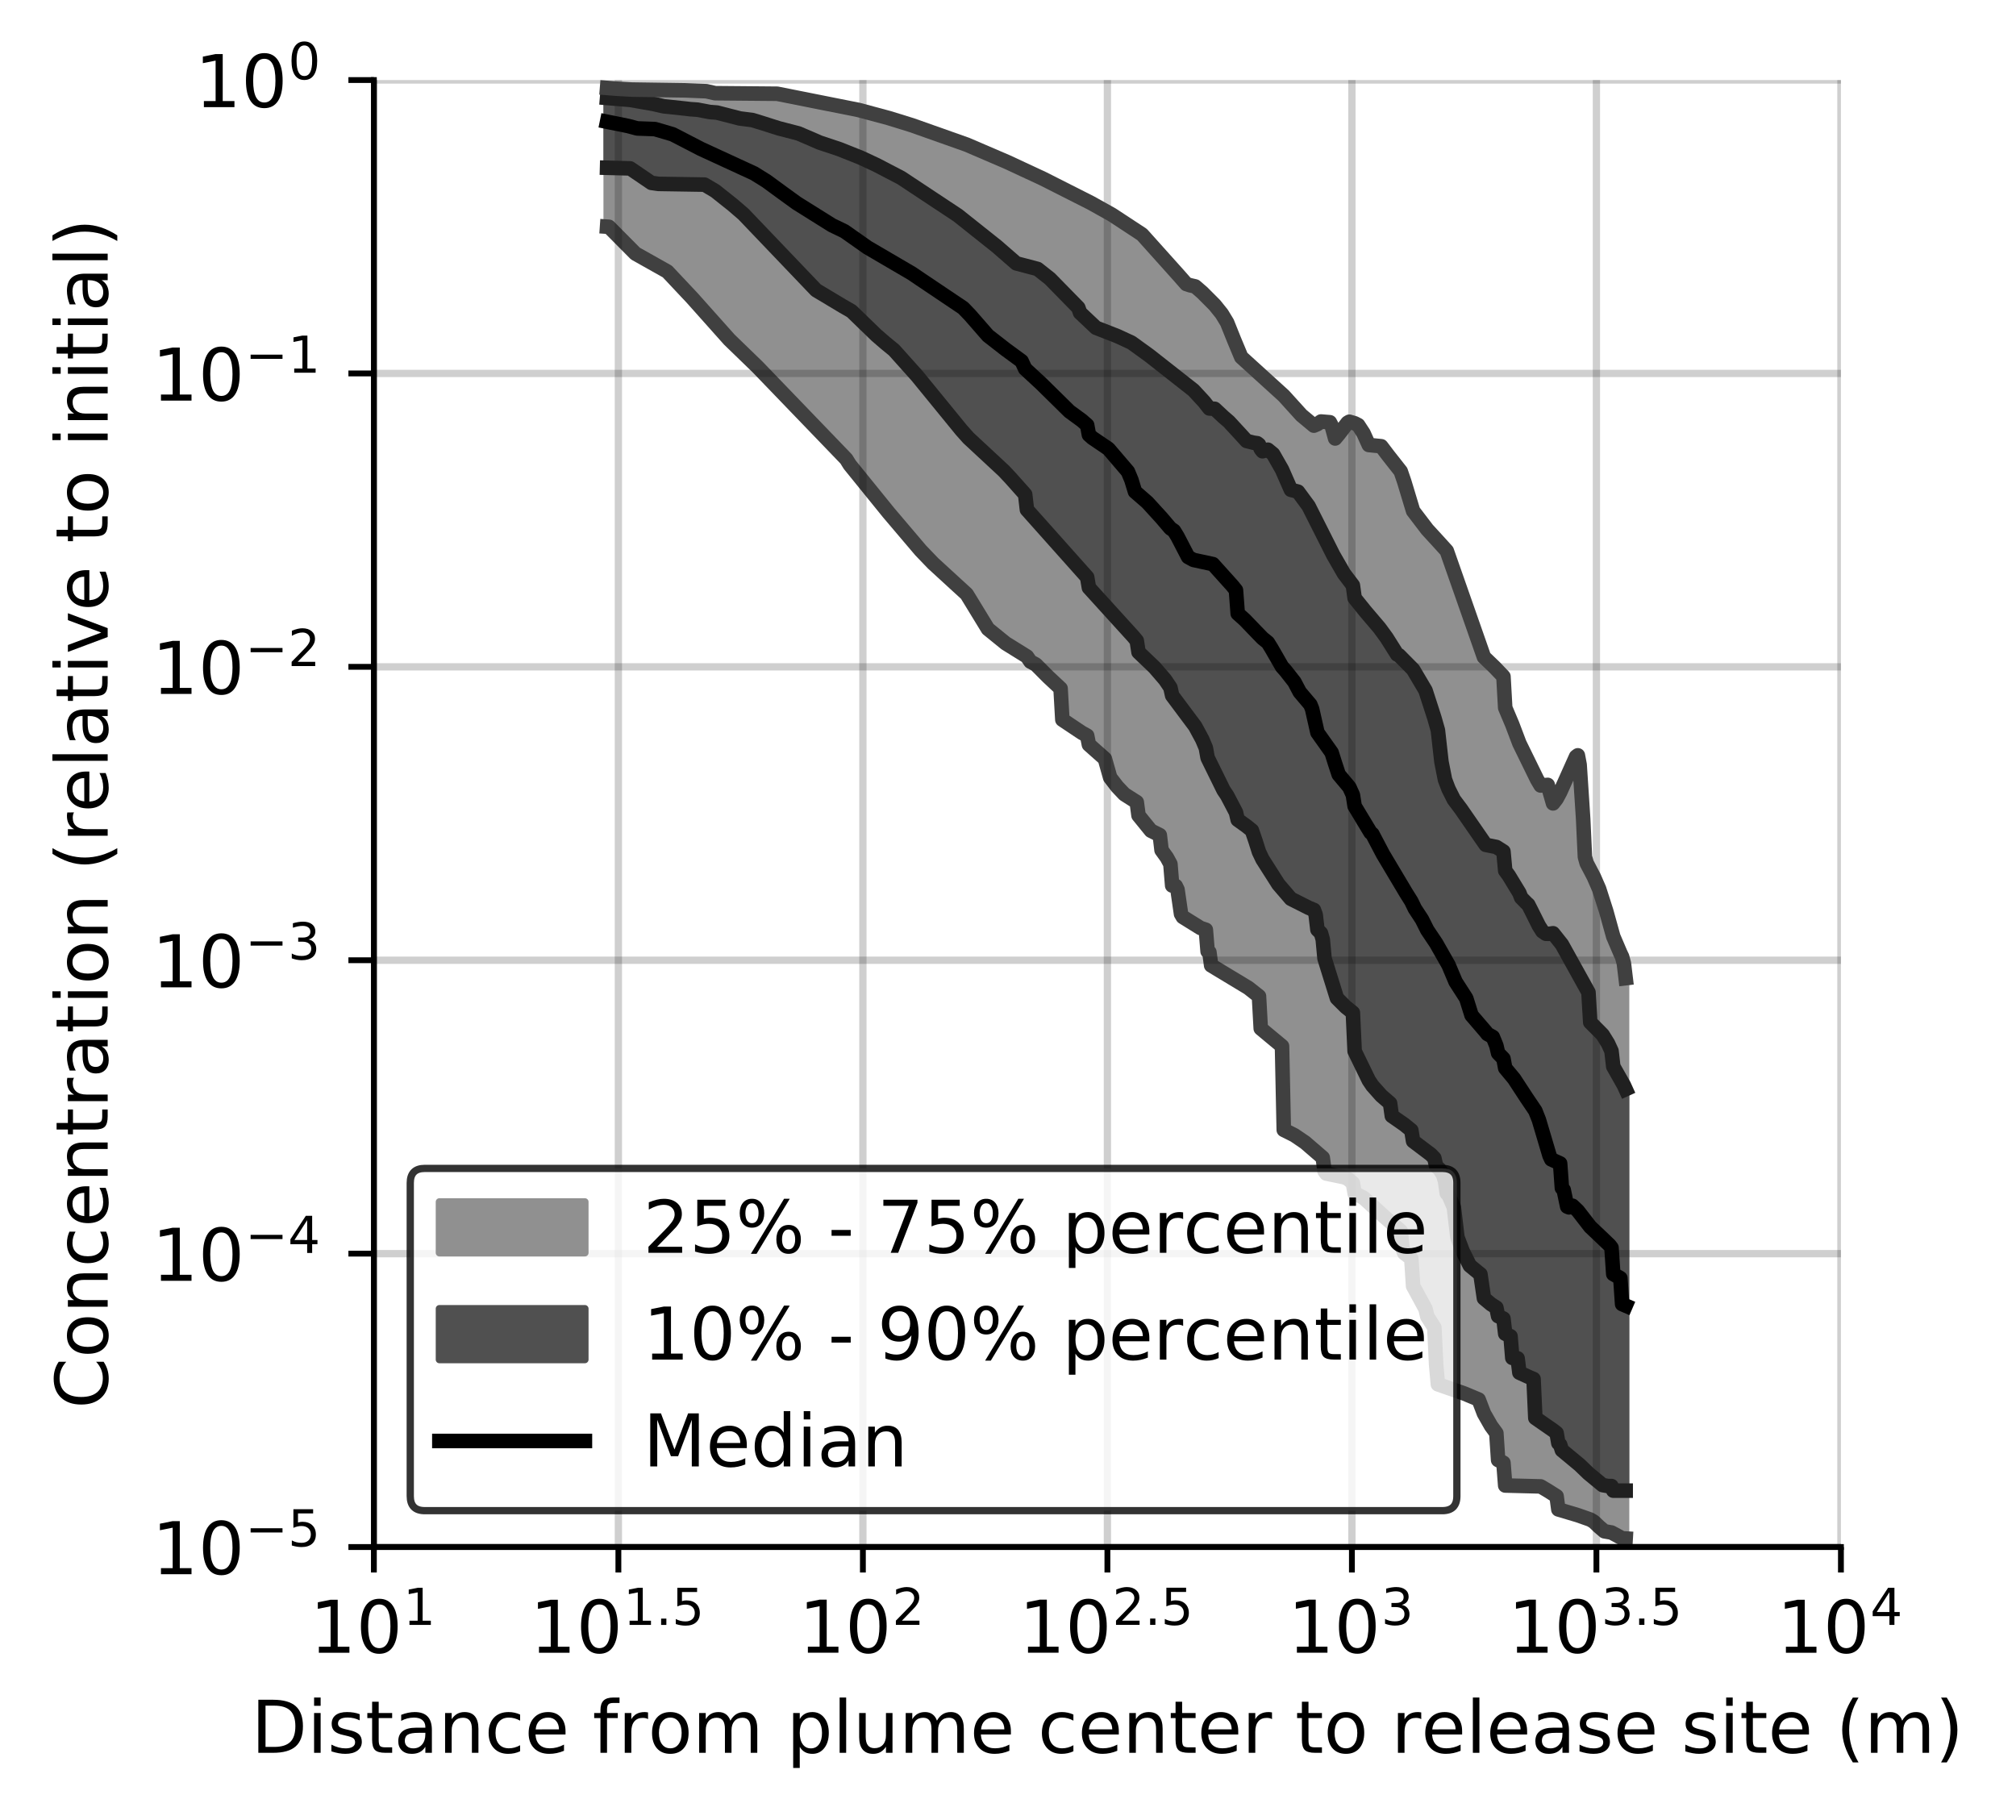 <?xml version="1.0" encoding="utf-8" standalone="no"?>
<!DOCTYPE svg PUBLIC "-//W3C//DTD SVG 1.1//EN"
  "http://www.w3.org/Graphics/SVG/1.1/DTD/svg11.dtd">
<!-- Created with matplotlib (https://matplotlib.org/) -->
<svg height="250.155pt" version="1.1" viewBox="0 0 277.037 250.155" width="277.037pt" xmlns="http://www.w3.org/2000/svg" xmlns:xlink="http://www.w3.org/1999/xlink">
 <defs>
  <style type="text/css">
*{stroke-linecap:butt;stroke-linejoin:round;}
  </style>
 </defs>
 <g id="figure_1">
  <g id="patch_1">
   <path d="M 0 250.155 
L 277.037 250.155 
L 277.037 0 
L 0 0 
z
" style="fill:#ffffff;"/>
  </g>
  <g id="axes_1">
   <g id="patch_2">
    <path d="M 51.378 212.599 
L 252.978 212.599 
L 252.978 10.999 
L 51.378 10.999 
z
" style="fill:#ffffff;"/>
   </g>
   <g id="PolyCollection_1">
    <defs>
     <path d="M 83.426 -238.071 
L 83.426 -219.005 
L 83.67 -218.989 
L 83.913 -218.733 
L 84.157 -218.477 
L 84.4 -218.221 
L 84.643 -217.965 
L 84.887 -217.71 
L 85.13 -217.454 
L 85.374 -217.198 
L 85.617 -216.942 
L 85.861 -216.687 
L 86.104 -216.431 
L 86.347 -216.175 
L 86.591 -215.919 
L 86.834 -215.663 
L 87.078 -215.442 
L 87.321 -215.307 
L 87.565 -215.171 
L 87.808 -215.036 
L 88.051 -214.901 
L 88.295 -214.766 
L 88.538 -214.631 
L 88.782 -214.495 
L 89.025 -214.36 
L 89.269 -214.225 
L 89.512 -214.09 
L 89.755 -213.958 
L 89.999 -213.832 
L 90.242 -213.706 
L 90.486 -213.58 
L 90.729 -213.453 
L 90.973 -213.327 
L 91.216 -213.201 
L 91.459 -213.074 
L 91.703 -212.841 
L 91.946 -212.593 
L 92.19 -212.344 
L 92.433 -212.095 
L 92.677 -211.846 
L 92.92 -211.597 
L 93.163 -211.348 
L 93.407 -211.099 
L 93.65 -210.85 
L 93.894 -210.601 
L 94.137 -210.333 
L 94.381 -210.054 
L 94.624 -209.775 
L 94.867 -209.496 
L 95.111 -209.217 
L 95.354 -208.938 
L 95.598 -208.659 
L 95.841 -208.38 
L 96.085 -208.1 
L 96.328 -207.821 
L 96.571 -207.542 
L 96.815 -207.263 
L 97.058 -206.984 
L 97.302 -206.705 
L 97.545 -206.426 
L 97.789 -206.147 
L 98.032 -205.868 
L 98.275 -205.589 
L 98.519 -205.31 
L 98.762 -205.031 
L 99.006 -204.752 
L 99.249 -204.473 
L 99.493 -204.194 
L 99.736 -203.938 
L 99.98 -203.712 
L 100.223 -203.485 
L 100.466 -203.259 
L 100.71 -203.033 
L 100.953 -202.806 
L 101.197 -202.58 
L 101.44 -202.354 
L 101.684 -202.127 
L 101.927 -201.901 
L 102.17 -201.675 
L 102.414 -201.448 
L 102.657 -201.221 
L 102.901 -200.97 
L 103.144 -200.719 
L 103.388 -200.467 
L 103.631 -200.216 
L 103.874 -199.964 
L 104.118 -199.713 
L 104.361 -199.461 
L 104.605 -199.21 
L 104.848 -198.958 
L 105.092 -198.707 
L 105.335 -198.455 
L 105.578 -198.204 
L 105.822 -197.952 
L 106.065 -197.701 
L 106.309 -197.449 
L 106.552 -197.198 
L 106.796 -196.947 
L 107.039 -196.695 
L 107.282 -196.444 
L 107.526 -196.192 
L 107.769 -195.941 
L 108.013 -195.689 
L 108.256 -195.438 
L 108.5 -195.19 
L 108.743 -194.949 
L 108.986 -194.707 
L 109.23 -194.461 
L 109.473 -194.207 
L 109.717 -193.952 
L 109.96 -193.698 
L 110.204 -193.443 
L 110.447 -193.189 
L 110.69 -192.934 
L 110.934 -192.68 
L 111.177 -192.425 
L 111.421 -192.171 
L 111.664 -191.916 
L 111.908 -191.662 
L 112.151 -191.407 
L 112.394 -191.153 
L 112.638 -190.898 
L 112.881 -190.644 
L 113.125 -190.389 
L 113.368 -190.135 
L 113.612 -189.88 
L 113.855 -189.626 
L 114.098 -189.371 
L 114.342 -189.102 
L 114.585 -188.83 
L 114.829 -188.559 
L 115.072 -188.33 
L 115.316 -188.125 
L 115.559 -187.921 
L 115.802 -187.715 
L 116.046 -187.503 
L 116.289 -187.073 
L 116.533 -186.597 
L 116.776 -186.289 
L 117.02 -185.98 
L 117.263 -185.672 
L 117.506 -185.364 
L 117.75 -185.056 
L 117.993 -184.747 
L 118.237 -184.433 
L 118.48 -184.107 
L 118.724 -183.79 
L 118.967 -183.497 
L 119.21 -183.204 
L 119.454 -182.911 
L 119.697 -182.617 
L 119.941 -182.324 
L 120.184 -182.031 
L 120.428 -181.737 
L 120.671 -181.444 
L 120.914 -181.151 
L 121.158 -180.858 
L 121.401 -180.565 
L 121.645 -180.271 
L 121.888 -179.976 
L 122.132 -179.681 
L 122.375 -179.385 
L 122.618 -179.09 
L 122.862 -178.794 
L 123.105 -178.499 
L 123.349 -178.203 
L 123.592 -177.908 
L 123.836 -177.613 
L 124.079 -177.317 
L 124.322 -177.022 
L 124.566 -176.726 
L 124.809 -176.448 
L 125.053 -176.17 
L 125.296 -175.893 
L 125.54 -175.618 
L 125.783 -175.344 
L 126.026 -175.07 
L 126.27 -174.796 
L 126.513 -174.522 
L 126.757 -174.248 
L 127 -173.975 
L 127.244 -173.701 
L 127.487 -173.455 
L 127.73 -173.219 
L 127.974 -172.983 
L 128.217 -172.747 
L 128.461 -172.511 
L 128.704 -172.275 
L 128.948 -172.039 
L 129.191 -171.804 
L 129.434 -171.568 
L 129.678 -171.332 
L 129.921 -171.116 
L 130.165 -170.906 
L 130.408 -170.696 
L 130.652 -170.486 
L 130.895 -170.276 
L 131.138 -170.066 
L 131.382 -169.856 
L 131.625 -169.647 
L 131.869 -169.438 
L 132.112 -169.242 
L 132.356 -169.057 
L 132.599 -168.871 
L 132.842 -168.509 
L 133.086 -168.093 
L 133.329 -167.677 
L 133.573 -167.262 
L 133.816 -166.854 
L 134.06 -166.451 
L 134.303 -166.048 
L 134.546 -165.646 
L 134.79 -165.251 
L 135.033 -164.859 
L 135.277 -164.469 
L 135.52 -164.08 
L 135.764 -163.726 
L 136.007 -163.517 
L 136.25 -163.309 
L 136.494 -163.101 
L 136.737 -162.902 
L 136.981 -162.708 
L 137.224 -162.513 
L 137.468 -162.32 
L 137.711 -162.127 
L 137.954 -161.934 
L 138.198 -161.751 
L 138.441 -161.601 
L 138.685 -161.451 
L 138.928 -161.301 
L 139.172 -161.15 
L 139.415 -161.001 
L 139.659 -160.855 
L 139.902 -160.709 
L 140.145 -160.563 
L 140.389 -160.417 
L 140.632 -160.271 
L 140.876 -160.107 
L 141.119 -159.938 
L 141.363 -159.517 
L 141.606 -159.234 
L 141.849 -159.131 
L 142.093 -159.025 
L 142.336 -158.844 
L 142.58 -158.58 
L 142.823 -158.299 
L 143.067 -158.008 
L 143.31 -157.779 
L 143.553 -157.565 
L 143.797 -157.351 
L 144.04 -157.133 
L 144.284 -156.909 
L 144.527 -156.685 
L 144.771 -156.461 
L 145.014 -156.235 
L 145.257 -156.004 
L 145.501 -155.773 
L 145.744 -155.543 
L 145.988 -151.253 
L 146.231 -151.08 
L 146.475 -150.907 
L 146.718 -150.735 
L 146.961 -150.562 
L 147.205 -150.39 
L 147.448 -150.218 
L 147.692 -150.05 
L 147.935 -149.904 
L 148.179 -149.757 
L 148.422 -149.611 
L 148.665 -149.464 
L 148.909 -149.328 
L 149.152 -149.194 
L 149.396 -149.059 
L 149.639 -147.828 
L 149.883 -147.614 
L 150.126 -147.402 
L 150.369 -147.189 
L 150.613 -146.976 
L 150.856 -146.768 
L 151.1 -146.562 
L 151.343 -146.357 
L 151.587 -146.151 
L 151.83 -145.884 
L 152.073 -145.016 
L 152.317 -144.146 
L 152.56 -143.304 
L 152.804 -142.938 
L 153.047 -142.608 
L 153.291 -142.324 
L 153.534 -142.038 
L 153.777 -141.749 
L 154.021 -141.457 
L 154.264 -141.164 
L 154.508 -141.01 
L 154.751 -140.865 
L 154.995 -140.711 
L 155.238 -140.557 
L 155.481 -140.402 
L 155.725 -140.247 
L 155.968 -140.09 
L 156.212 -139.923 
L 156.455 -138.098 
L 156.699 -137.793 
L 156.942 -137.488 
L 157.185 -137.182 
L 157.429 -136.884 
L 157.672 -136.586 
L 157.916 -136.289 
L 158.159 -136 
L 158.403 -135.879 
L 158.646 -135.757 
L 158.889 -135.635 
L 159.133 -135.514 
L 159.376 -135.39 
L 159.62 -133.328 
L 159.863 -133.021 
L 160.107 -132.676 
L 160.35 -132.315 
L 160.593 -131.886 
L 160.837 -131.416 
L 161.08 -128.462 
L 161.324 -128.433 
L 161.567 -128.405 
L 161.811 -127.91 
L 162.054 -126.253 
L 162.297 -124.56 
L 162.541 -124.144 
L 162.784 -123.982 
L 163.028 -123.814 
L 163.271 -123.64 
L 163.515 -123.464 
L 163.758 -123.289 
L 164.001 -123.122 
L 164.245 -122.967 
L 164.488 -122.837 
L 164.732 -122.726 
L 164.975 -122.63 
L 165.219 -122.541 
L 165.462 -122.458 
L 165.705 -122.385 
L 165.949 -119.42 
L 166.192 -119.309 
L 166.436 -117.487 
L 166.679 -117.345 
L 166.923 -117.207 
L 167.166 -117.075 
L 167.409 -116.944 
L 167.653 -116.813 
L 167.896 -116.679 
L 168.14 -116.539 
L 168.383 -116.398 
L 168.627 -116.257 
L 168.87 -116.115 
L 169.113 -115.971 
L 169.357 -115.828 
L 169.6 -115.682 
L 169.844 -115.532 
L 170.087 -115.381 
L 170.331 -115.228 
L 170.574 -115.068 
L 170.817 -114.908 
L 171.061 -114.743 
L 171.304 -114.572 
L 171.548 -114.401 
L 171.791 -114.221 
L 172.035 -114.039 
L 172.278 -113.851 
L 172.521 -113.655 
L 172.765 -113.457 
L 173.008 -113.249 
L 173.252 -108.819 
L 173.495 -108.62 
L 173.739 -108.422 
L 173.982 -108.224 
L 174.225 -108.026 
L 174.469 -107.825 
L 174.712 -107.621 
L 174.956 -107.418 
L 175.199 -107.214 
L 175.443 -107.01 
L 175.686 -106.802 
L 175.929 -106.595 
L 176.173 -106.387 
L 176.416 -94.882 
L 176.66 -94.777 
L 176.903 -94.663 
L 177.147 -94.549 
L 177.39 -94.422 
L 177.633 -94.294 
L 177.877 -94.152 
L 178.12 -94.007 
L 178.364 -93.851 
L 178.607 -93.693 
L 178.851 -93.523 
L 179.094 -93.351 
L 179.337 -93.157 
L 179.581 -92.956 
L 179.824 -92.746 
L 180.068 -92.527 
L 180.311 -92.309 
L 180.555 -92.096 
L 180.798 -91.884 
L 181.042 -91.675 
L 181.285 -91.468 
L 181.528 -91.263 
L 181.772 -91.058 
L 182.015 -89.226 
L 182.259 -88.883 
L 182.502 -88.843 
L 182.746 -88.829 
L 182.989 -88.797 
L 183.232 -88.745 
L 183.476 -88.686 
L 183.719 -88.622 
L 183.963 -88.559 
L 184.206 -88.496 
L 184.45 -88.436 
L 184.693 -88.378 
L 184.936 -88.322 
L 185.18 -88.189 
L 185.423 -87.985 
L 185.667 -87.78 
L 185.91 -87.57 
L 186.154 -86.17 
L 186.397 -86.054 
L 186.64 -85.937 
L 186.884 -85.821 
L 187.127 -85.703 
L 187.371 -85.555 
L 187.614 -85.32 
L 187.858 -85.086 
L 188.101 -84.852 
L 188.344 -84.617 
L 188.588 -84.391 
L 188.831 -84.171 
L 189.075 -83.956 
L 189.318 -83.743 
L 189.562 -83.532 
L 189.805 -83.322 
L 190.048 -83.113 
L 190.292 -82.904 
L 190.535 -82.694 
L 190.779 -82.481 
L 191.022 -82.268 
L 191.266 -82.054 
L 191.509 -81.84 
L 191.752 -81.627 
L 191.996 -81.414 
L 192.239 -81.2 
L 192.483 -80.982 
L 192.726 -78.588 
L 192.97 -77.964 
L 193.213 -77.774 
L 193.456 -77.587 
L 193.7 -77.397 
L 193.943 -77.199 
L 194.187 -73.423 
L 194.43 -72.959 
L 194.674 -72.489 
L 194.917 -72.013 
L 195.16 -71.549 
L 195.404 -71.104 
L 195.647 -70.687 
L 195.891 -70.287 
L 196.134 -69.249 
L 196.378 -68.863 
L 196.621 -68.473 
L 196.864 -68.091 
L 197.108 -67.716 
L 197.351 -62.662 
L 197.595 -59.922 
L 197.838 -59.844 
L 198.082 -59.765 
L 198.325 -59.685 
L 198.568 -59.605 
L 198.812 -59.523 
L 199.055 -59.442 
L 199.299 -59.358 
L 199.542 -59.274 
L 199.786 -59.189 
L 200.029 -59.102 
L 200.272 -59.014 
L 200.516 -58.924 
L 200.759 -58.834 
L 201.003 -58.741 
L 201.246 -58.647 
L 201.49 -58.551 
L 201.733 -58.454 
L 201.976 -58.356 
L 202.22 -58.256 
L 202.463 -58.155 
L 202.707 -58.055 
L 202.95 -57.953 
L 203.194 -57.829 
L 203.437 -57.085 
L 203.68 -56.462 
L 203.924 -55.917 
L 204.167 -55.433 
L 204.411 -54.991 
L 204.654 -54.585 
L 204.898 -54.208 
L 205.141 -53.857 
L 205.384 -53.525 
L 205.628 -53.211 
L 205.871 -49.514 
L 206.115 -49.39 
L 206.358 -49.264 
L 206.602 -49.137 
L 206.845 -46.013 
L 207.088 -46.008 
L 207.332 -46.003 
L 207.575 -45.998 
L 207.819 -45.993 
L 208.062 -45.987 
L 208.306 -45.981 
L 208.549 -45.975 
L 208.792 -45.969 
L 209.036 -45.963 
L 209.279 -45.956 
L 209.523 -45.95 
L 209.766 -45.944 
L 210.01 -45.937 
L 210.253 -45.93 
L 210.496 -45.924 
L 210.74 -45.917 
L 210.983 -45.91 
L 211.227 -45.903 
L 211.47 -45.896 
L 211.714 -45.89 
L 211.957 -45.774 
L 212.2 -45.621 
L 212.444 -45.468 
L 212.687 -45.315 
L 212.931 -45.161 
L 213.174 -45.008 
L 213.418 -44.854 
L 213.661 -44.7 
L 213.904 -44.545 
L 214.148 -42.729 
L 214.391 -42.646 
L 214.635 -42.567 
L 214.878 -42.497 
L 215.122 -42.426 
L 215.365 -42.354 
L 215.608 -42.282 
L 215.852 -42.212 
L 216.095 -42.142 
L 216.339 -42.073 
L 216.582 -42.003 
L 216.826 -41.931 
L 217.069 -41.858 
L 217.312 -41.785 
L 217.556 -41.713 
L 217.799 -41.642 
L 218.043 -41.574 
L 218.286 -41.479 
L 218.53 -41.332 
L 218.773 -41.186 
L 219.016 -41.042 
L 219.26 -40.76 
L 219.503 -40.473 
L 219.747 -40.347 
L 219.99 -40.084 
L 220.234 -39.855 
L 220.477 -39.723 
L 220.721 -39.702 
L 220.964 -39.682 
L 221.207 -39.664 
L 221.451 -39.551 
L 221.694 -39.403 
L 221.938 -39.268 
L 222.181 -39.133 
L 222.425 -38.999 
L 222.668 -38.867 
L 222.911 -38.76 
L 223.155 -38.745 
L 223.398 -38.731 
L 223.398 -115.732 
L 223.398 -115.732 
L 223.155 -117.748 
L 222.911 -118.662 
L 222.668 -119.173 
L 222.425 -119.689 
L 222.181 -120.232 
L 221.938 -120.817 
L 221.694 -121.453 
L 221.451 -122.17 
L 221.207 -123.025 
L 220.964 -123.989 
L 220.721 -124.955 
L 220.477 -125.823 
L 220.234 -126.601 
L 219.99 -127.317 
L 219.747 -128 
L 219.503 -128.63 
L 219.26 -129.18 
L 219.016 -129.673 
L 218.773 -130.151 
L 218.53 -130.637 
L 218.286 -131.119 
L 218.043 -131.532 
L 217.799 -132.396 
L 217.556 -137.631 
L 217.312 -141.903 
L 217.069 -145.069 
L 216.826 -146.354 
L 216.582 -146.172 
L 216.339 -145.819 
L 216.095 -145.343 
L 215.852 -144.848 
L 215.608 -144.269 
L 215.365 -143.687 
L 215.122 -143.068 
L 214.878 -142.454 
L 214.635 -141.846 
L 214.391 -141.282 
L 214.148 -140.794 
L 213.904 -140.38 
L 213.661 -140.033 
L 213.418 -139.752 
L 213.174 -140.606 
L 212.931 -141.495 
L 212.687 -142.292 
L 212.444 -142.274 
L 212.2 -142.273 
L 211.957 -142.217 
L 211.714 -142.212 
L 211.47 -142.572 
L 211.227 -143.034 
L 210.983 -143.503 
L 210.74 -143.984 
L 210.496 -144.468 
L 210.253 -144.952 
L 210.01 -145.442 
L 209.766 -145.937 
L 209.523 -146.445 
L 209.279 -146.958 
L 209.036 -147.484 
L 208.792 -148.007 
L 208.549 -148.556 
L 208.306 -149.118 
L 208.062 -149.859 
L 207.819 -150.58 
L 207.575 -151.3 
L 207.332 -151.874 
L 207.088 -152.371 
L 206.845 -152.889 
L 206.602 -157.184 
L 206.358 -157.445 
L 206.115 -157.701 
L 205.871 -157.956 
L 205.628 -158.209 
L 205.384 -158.459 
L 205.141 -158.709 
L 204.898 -158.958 
L 204.654 -159.191 
L 204.411 -159.419 
L 204.167 -159.647 
L 203.924 -159.859 
L 203.68 -160.557 
L 203.437 -161.257 
L 203.194 -161.948 
L 202.95 -162.635 
L 202.707 -163.33 
L 202.463 -164.028 
L 202.22 -164.726 
L 201.976 -165.418 
L 201.733 -166.116 
L 201.49 -166.814 
L 201.246 -167.511 
L 201.003 -168.214 
L 200.759 -168.921 
L 200.516 -169.626 
L 200.272 -170.331 
L 200.029 -171.028 
L 199.786 -171.723 
L 199.542 -172.418 
L 199.299 -173.116 
L 199.055 -173.785 
L 198.812 -174.452 
L 198.568 -174.953 
L 198.325 -175.163 
L 198.082 -175.356 
L 197.838 -175.554 
L 197.595 -175.795 
L 197.351 -176.038 
L 197.108 -176.286 
L 196.864 -176.548 
L 196.621 -176.813 
L 196.378 -177.097 
L 196.134 -177.387 
L 195.891 -177.682 
L 195.647 -177.996 
L 195.404 -178.31 
L 195.16 -178.628 
L 194.917 -178.941 
L 194.674 -179.261 
L 194.43 -179.6 
L 194.187 -179.939 
L 193.943 -180.538 
L 193.7 -181.39 
L 193.456 -182.249 
L 193.213 -183.108 
L 192.97 -183.967 
L 192.726 -184.813 
L 192.483 -185.385 
L 192.239 -185.673 
L 191.996 -185.987 
L 191.752 -186.302 
L 191.509 -186.617 
L 191.266 -186.932 
L 191.022 -187.245 
L 190.779 -187.55 
L 190.535 -187.857 
L 190.292 -188.218 
L 190.048 -188.554 
L 189.805 -188.833 
L 189.562 -188.888 
L 189.318 -188.934 
L 189.075 -188.967 
L 188.831 -188.973 
L 188.588 -188.974 
L 188.344 -188.97 
L 188.101 -189.003 
L 187.858 -189.543 
L 187.614 -190.082 
L 187.371 -190.622 
L 187.127 -191.026 
L 186.884 -191.424 
L 186.64 -191.74 
L 186.397 -191.865 
L 186.154 -191.989 
L 185.91 -192.092 
L 185.667 -192.149 
L 185.423 -192.201 
L 185.18 -192.056 
L 184.936 -191.762 
L 184.693 -191.46 
L 184.45 -191.146 
L 184.206 -190.822 
L 183.963 -190.483 
L 183.719 -190.13 
L 183.476 -189.899 
L 183.232 -190.634 
L 182.989 -191.672 
L 182.746 -192.13 
L 182.502 -192.214 
L 182.259 -192.236 
L 182.015 -192.221 
L 181.772 -192.227 
L 181.528 -192.231 
L 181.285 -192.124 
L 181.042 -191.871 
L 180.798 -191.721 
L 180.555 -191.663 
L 180.311 -191.746 
L 180.068 -191.915 
L 179.824 -192.152 
L 179.581 -192.389 
L 179.337 -192.626 
L 179.094 -192.862 
L 178.851 -193.081 
L 178.607 -193.18 
L 178.364 -193.419 
L 178.12 -193.764 
L 177.877 -194.099 
L 177.633 -194.373 
L 177.39 -194.648 
L 177.147 -194.927 
L 176.903 -195.208 
L 176.66 -195.489 
L 176.416 -195.769 
L 176.173 -196.035 
L 175.929 -196.257 
L 175.686 -196.479 
L 175.443 -196.704 
L 175.199 -196.928 
L 174.956 -197.153 
L 174.712 -197.377 
L 174.469 -197.602 
L 174.225 -197.817 
L 173.982 -198.033 
L 173.739 -198.247 
L 173.495 -198.459 
L 173.252 -198.671 
L 173.008 -198.882 
L 172.765 -199.094 
L 172.521 -199.311 
L 172.278 -199.535 
L 172.035 -199.759 
L 171.791 -199.98 
L 171.548 -200.201 
L 171.304 -200.422 
L 171.061 -200.642 
L 170.817 -200.863 
L 170.574 -201.078 
L 170.331 -201.559 
L 170.087 -202.194 
L 169.844 -202.824 
L 169.6 -203.409 
L 169.357 -204.212 
L 169.113 -205.01 
L 168.87 -205.285 
L 168.627 -205.831 
L 168.383 -206.252 
L 168.14 -206.666 
L 167.896 -207.034 
L 167.653 -207.371 
L 167.409 -207.707 
L 167.166 -207.982 
L 166.923 -208.244 
L 166.679 -208.506 
L 166.436 -208.768 
L 166.192 -209.03 
L 165.949 -209.28 
L 165.705 -209.505 
L 165.462 -209.729 
L 165.219 -209.954 
L 164.975 -210.179 
L 164.732 -210.403 
L 164.488 -210.618 
L 164.245 -210.795 
L 164.001 -210.858 
L 163.758 -210.921 
L 163.515 -210.963 
L 163.271 -211.001 
L 163.028 -211.12 
L 162.784 -211.396 
L 162.541 -211.671 
L 162.297 -211.947 
L 162.054 -212.232 
L 161.811 -212.528 
L 161.567 -212.824 
L 161.324 -213.121 
L 161.08 -213.42 
L 160.837 -213.719 
L 160.593 -214.011 
L 160.35 -214.247 
L 160.107 -214.483 
L 159.863 -214.719 
L 159.62 -214.96 
L 159.376 -215.233 
L 159.133 -215.507 
L 158.889 -215.78 
L 158.646 -216.053 
L 158.403 -216.327 
L 158.159 -216.6 
L 157.916 -216.873 
L 157.672 -217.142 
L 157.429 -217.405 
L 157.185 -217.669 
L 156.942 -217.934 
L 156.699 -218.179 
L 156.455 -218.351 
L 156.212 -218.51 
L 155.968 -218.665 
L 155.725 -218.817 
L 155.481 -218.97 
L 155.238 -219.123 
L 154.995 -219.276 
L 154.751 -219.429 
L 154.508 -219.581 
L 154.264 -219.734 
L 154.021 -219.887 
L 153.777 -220.04 
L 153.534 -220.193 
L 153.291 -220.345 
L 153.047 -220.498 
L 152.804 -220.651 
L 152.56 -220.803 
L 152.317 -220.949 
L 152.073 -221.095 
L 151.83 -221.24 
L 151.587 -221.383 
L 151.343 -221.518 
L 151.1 -221.645 
L 150.856 -221.772 
L 150.613 -221.899 
L 150.369 -222.027 
L 150.126 -222.154 
L 149.883 -222.281 
L 149.639 -222.408 
L 149.396 -222.535 
L 149.152 -222.663 
L 148.909 -222.79 
L 148.665 -222.917 
L 148.422 -223.044 
L 148.179 -223.171 
L 147.935 -223.299 
L 147.692 -223.426 
L 147.448 -223.553 
L 147.205 -223.68 
L 146.961 -223.807 
L 146.718 -223.935 
L 146.475 -224.056 
L 146.231 -224.176 
L 145.988 -224.296 
L 145.744 -224.417 
L 145.501 -224.537 
L 145.257 -224.657 
L 145.014 -224.776 
L 144.771 -224.894 
L 144.527 -225.013 
L 144.284 -225.132 
L 144.04 -225.25 
L 143.797 -225.369 
L 143.553 -225.488 
L 143.31 -225.606 
L 143.067 -225.725 
L 142.823 -225.844 
L 142.58 -225.963 
L 142.336 -226.081 
L 142.093 -226.2 
L 141.849 -226.319 
L 141.606 -226.437 
L 141.363 -226.553 
L 141.119 -226.668 
L 140.876 -226.784 
L 140.632 -226.899 
L 140.389 -227.012 
L 140.145 -227.12 
L 139.902 -227.227 
L 139.659 -227.335 
L 139.415 -227.443 
L 139.172 -227.551 
L 138.928 -227.658 
L 138.685 -227.766 
L 138.441 -227.874 
L 138.198 -227.981 
L 137.954 -228.089 
L 137.711 -228.197 
L 137.468 -228.304 
L 137.224 -228.412 
L 136.981 -228.52 
L 136.737 -228.628 
L 136.494 -228.736 
L 136.25 -228.845 
L 136.007 -228.953 
L 135.764 -229.062 
L 135.52 -229.17 
L 135.277 -229.278 
L 135.033 -229.385 
L 134.79 -229.485 
L 134.546 -229.584 
L 134.303 -229.683 
L 134.06 -229.783 
L 133.816 -229.882 
L 133.573 -229.982 
L 133.329 -230.081 
L 133.086 -230.18 
L 132.842 -230.28 
L 132.599 -230.379 
L 132.356 -230.477 
L 132.112 -230.574 
L 131.869 -230.671 
L 131.625 -230.768 
L 131.382 -230.865 
L 131.138 -230.962 
L 130.895 -231.054 
L 130.652 -231.137 
L 130.408 -231.219 
L 130.165 -231.302 
L 129.921 -231.384 
L 129.678 -231.467 
L 129.434 -231.549 
L 129.191 -231.631 
L 128.948 -231.714 
L 128.704 -231.796 
L 128.461 -231.879 
L 128.217 -231.961 
L 127.974 -232.044 
L 127.73 -232.126 
L 127.487 -232.208 
L 127.244 -232.291 
L 127 -232.373 
L 126.757 -232.456 
L 126.513 -232.538 
L 126.27 -232.621 
L 126.026 -232.703 
L 125.783 -232.785 
L 125.54 -232.868 
L 125.296 -232.95 
L 125.053 -233.033 
L 124.809 -233.115 
L 124.566 -233.198 
L 124.322 -233.28 
L 124.079 -233.347 
L 123.836 -233.397 
L 123.592 -233.447 
L 123.349 -233.508 
L 123.105 -233.592 
L 122.862 -233.676 
L 122.618 -233.761 
L 122.375 -233.845 
L 122.132 -233.929 
L 121.888 -234.014 
L 121.645 -234.098 
L 121.401 -234.179 
L 121.158 -234.26 
L 120.914 -234.326 
L 120.671 -234.386 
L 120.428 -234.445 
L 120.184 -234.505 
L 119.941 -234.565 
L 119.697 -234.625 
L 119.454 -234.684 
L 119.21 -234.744 
L 118.967 -234.804 
L 118.724 -234.863 
L 118.48 -234.923 
L 118.237 -234.983 
L 117.993 -235.042 
L 117.75 -235.102 
L 117.506 -235.154 
L 117.263 -235.203 
L 117.02 -235.252 
L 116.776 -235.302 
L 116.533 -235.351 
L 116.289 -235.401 
L 116.046 -235.45 
L 115.802 -235.499 
L 115.559 -235.549 
L 115.316 -235.598 
L 115.072 -235.647 
L 114.829 -235.697 
L 114.585 -235.746 
L 114.342 -235.796 
L 114.098 -235.845 
L 113.855 -235.894 
L 113.612 -235.944 
L 113.368 -235.993 
L 113.125 -236.042 
L 112.881 -236.092 
L 112.638 -236.141 
L 112.394 -236.191 
L 112.151 -236.24 
L 111.908 -236.289 
L 111.664 -236.337 
L 111.421 -236.384 
L 111.177 -236.432 
L 110.934 -236.479 
L 110.69 -236.527 
L 110.447 -236.574 
L 110.204 -236.622 
L 109.96 -236.669 
L 109.717 -236.717 
L 109.473 -236.764 
L 109.23 -236.81 
L 108.986 -236.857 
L 108.743 -236.903 
L 108.5 -236.949 
L 108.256 -236.995 
L 108.013 -237.042 
L 107.769 -237.088 
L 107.526 -237.134 
L 107.282 -237.18 
L 107.039 -237.227 
L 106.796 -237.273 
L 106.552 -237.314 
L 106.309 -237.319 
L 106.065 -237.322 
L 105.822 -237.325 
L 105.578 -237.328 
L 105.335 -237.331 
L 105.092 -237.334 
L 104.848 -237.337 
L 104.605 -237.34 
L 104.361 -237.343 
L 104.118 -237.346 
L 103.874 -237.347 
L 103.631 -237.347 
L 103.388 -237.347 
L 103.144 -237.347 
L 102.901 -237.347 
L 102.657 -237.347 
L 102.414 -237.347 
L 102.17 -237.347 
L 101.927 -237.347 
L 101.684 -237.347 
L 101.44 -237.347 
L 101.197 -237.347 
L 100.953 -237.347 
L 100.71 -237.347 
L 100.466 -237.347 
L 100.223 -237.347 
L 99.98 -237.347 
L 99.736 -237.347 
L 99.493 -237.347 
L 99.249 -237.347 
L 99.006 -237.347 
L 98.762 -237.347 
L 98.519 -237.347 
L 98.275 -237.347 
L 98.032 -237.368 
L 97.789 -237.396 
L 97.545 -237.471 
L 97.302 -237.547 
L 97.058 -237.623 
L 96.815 -237.653 
L 96.571 -237.66 
L 96.328 -237.66 
L 96.085 -237.66 
L 95.841 -237.66 
L 95.598 -237.66 
L 95.354 -237.66 
L 95.111 -237.66 
L 94.867 -237.672 
L 94.624 -237.694 
L 94.381 -237.717 
L 94.137 -237.739 
L 93.894 -237.762 
L 93.65 -237.773 
L 93.407 -237.775 
L 93.163 -237.778 
L 92.92 -237.78 
L 92.677 -237.804 
L 92.433 -237.832 
L 92.19 -237.834 
L 91.946 -237.837 
L 91.703 -237.839 
L 91.459 -237.842 
L 91.216 -237.844 
L 90.973 -237.847 
L 90.729 -237.847 
L 90.486 -237.847 
L 90.242 -237.847 
L 89.999 -237.847 
L 89.755 -237.847 
L 89.512 -237.847 
L 89.269 -237.847 
L 89.025 -237.847 
L 88.782 -237.847 
L 88.538 -237.847 
L 88.295 -237.847 
L 88.051 -237.847 
L 87.808 -237.847 
L 87.565 -237.847 
L 87.321 -237.847 
L 87.078 -237.847 
L 86.834 -237.847 
L 86.591 -237.847 
L 86.347 -237.847 
L 86.104 -237.847 
L 85.861 -237.852 
L 85.617 -237.878 
L 85.374 -237.904 
L 85.13 -237.93 
L 84.887 -237.956 
L 84.643 -237.982 
L 84.4 -238.008 
L 84.157 -238.034 
L 83.913 -238.06 
L 83.67 -238.068 
L 83.426 -238.071 
z
" id="mb92f29c873" style="stroke:#909090;"/>
    </defs>
    <g clip-path="url(#p9c64a434d2)">
     <use style="fill:#909090;stroke:#909090;" x="0" xlink:href="#mb92f29c873" y="250.155"/>
    </g>
   </g>
   <g id="PolyCollection_2">
    <defs>
     <path d="M 83.426 -236.692 
L 83.426 -227.098 
L 83.67 -227.098 
L 83.913 -227.098 
L 84.157 -227.098 
L 84.4 -227.098 
L 84.643 -227.098 
L 84.887 -227.098 
L 85.13 -227.098 
L 85.374 -227.098 
L 85.617 -227.098 
L 85.861 -227.098 
L 86.104 -227.098 
L 86.347 -227.09 
L 86.591 -227.015 
L 86.834 -226.841 
L 87.078 -226.668 
L 87.321 -226.495 
L 87.565 -226.322 
L 87.808 -226.149 
L 88.051 -225.976 
L 88.295 -225.803 
L 88.538 -225.63 
L 88.782 -225.457 
L 89.025 -225.284 
L 89.269 -225.154 
L 89.512 -225.025 
L 89.755 -224.971 
L 89.999 -224.928 
L 90.242 -224.885 
L 90.486 -224.885 
L 90.729 -224.885 
L 90.973 -224.885 
L 91.216 -224.885 
L 91.459 -224.885 
L 91.703 -224.885 
L 91.946 -224.885 
L 92.19 -224.885 
L 92.433 -224.885 
L 92.677 -224.885 
L 92.92 -224.885 
L 93.163 -224.885 
L 93.407 -224.885 
L 93.65 -224.885 
L 93.894 -224.885 
L 94.137 -224.885 
L 94.381 -224.885 
L 94.624 -224.885 
L 94.867 -224.885 
L 95.111 -224.885 
L 95.354 -224.885 
L 95.598 -224.885 
L 95.841 -224.885 
L 96.085 -224.885 
L 96.328 -224.885 
L 96.571 -224.885 
L 96.815 -224.784 
L 97.058 -224.654 
L 97.302 -224.524 
L 97.545 -224.444 
L 97.789 -224.276 
L 98.032 -224.109 
L 98.275 -223.923 
L 98.519 -223.716 
L 98.762 -223.509 
L 99.006 -223.307 
L 99.249 -223.122 
L 99.493 -222.937 
L 99.736 -222.752 
L 99.98 -222.563 
L 100.223 -222.37 
L 100.466 -222.178 
L 100.71 -221.985 
L 100.953 -221.793 
L 101.197 -221.6 
L 101.44 -221.408 
L 101.684 -221.216 
L 101.927 -220.985 
L 102.17 -220.728 
L 102.414 -220.471 
L 102.657 -220.214 
L 102.901 -219.957 
L 103.144 -219.7 
L 103.388 -219.443 
L 103.631 -219.186 
L 103.874 -218.929 
L 104.118 -218.672 
L 104.361 -218.415 
L 104.605 -218.155 
L 104.848 -217.895 
L 105.092 -217.635 
L 105.335 -217.374 
L 105.578 -217.114 
L 105.822 -216.853 
L 106.065 -216.593 
L 106.309 -216.332 
L 106.552 -216.072 
L 106.796 -215.811 
L 107.039 -215.551 
L 107.282 -215.29 
L 107.526 -215.03 
L 107.769 -214.769 
L 108.013 -214.509 
L 108.256 -214.248 
L 108.5 -213.986 
L 108.743 -213.721 
L 108.986 -213.457 
L 109.23 -213.192 
L 109.473 -212.928 
L 109.717 -212.663 
L 109.96 -212.399 
L 110.204 -212.134 
L 110.447 -211.87 
L 110.69 -211.612 
L 110.934 -211.386 
L 111.177 -211.161 
L 111.421 -210.937 
L 111.664 -210.712 
L 111.908 -210.487 
L 112.151 -210.278 
L 112.394 -210.124 
L 112.638 -209.97 
L 112.881 -209.816 
L 113.125 -209.662 
L 113.368 -209.509 
L 113.612 -209.348 
L 113.855 -209.181 
L 114.098 -209.014 
L 114.342 -208.847 
L 114.585 -208.708 
L 114.829 -208.585 
L 115.072 -208.461 
L 115.316 -208.338 
L 115.559 -208.214 
L 115.802 -208.091 
L 116.046 -207.968 
L 116.289 -207.844 
L 116.533 -207.721 
L 116.776 -207.597 
L 117.02 -207.389 
L 117.263 -207.164 
L 117.506 -206.927 
L 117.75 -206.691 
L 117.993 -206.454 
L 118.237 -206.218 
L 118.48 -205.981 
L 118.724 -205.744 
L 118.967 -205.508 
L 119.21 -205.271 
L 119.454 -205.035 
L 119.697 -204.798 
L 119.941 -204.562 
L 120.184 -204.325 
L 120.428 -204.088 
L 120.671 -203.852 
L 120.914 -203.615 
L 121.158 -203.406 
L 121.401 -203.221 
L 121.645 -203.035 
L 121.888 -202.85 
L 122.132 -202.665 
L 122.375 -202.478 
L 122.618 -202.289 
L 122.862 -202.037 
L 123.105 -201.777 
L 123.349 -201.517 
L 123.592 -201.256 
L 123.836 -200.996 
L 124.079 -200.736 
L 124.322 -200.475 
L 124.566 -200.215 
L 124.809 -199.954 
L 125.053 -199.67 
L 125.296 -199.379 
L 125.54 -199.087 
L 125.783 -198.796 
L 126.026 -198.505 
L 126.27 -198.214 
L 126.513 -197.923 
L 126.757 -197.631 
L 127 -197.337 
L 127.244 -197.044 
L 127.487 -196.751 
L 127.73 -196.458 
L 127.974 -196.165 
L 128.217 -195.872 
L 128.461 -195.578 
L 128.704 -195.285 
L 128.948 -194.987 
L 129.191 -194.685 
L 129.434 -194.383 
L 129.678 -194.081 
L 129.921 -193.779 
L 130.165 -193.477 
L 130.408 -193.175 
L 130.652 -192.873 
L 130.895 -192.57 
L 131.138 -192.267 
L 131.382 -191.963 
L 131.625 -191.66 
L 131.869 -191.357 
L 132.112 -191.053 
L 132.356 -190.748 
L 132.599 -190.458 
L 132.842 -190.197 
L 133.086 -189.963 
L 133.329 -189.729 
L 133.573 -189.496 
L 133.816 -189.265 
L 134.06 -189.04 
L 134.303 -188.815 
L 134.546 -188.59 
L 134.79 -188.365 
L 135.033 -188.14 
L 135.277 -187.914 
L 135.52 -187.689 
L 135.764 -187.464 
L 136.007 -187.239 
L 136.25 -187.014 
L 136.494 -186.789 
L 136.737 -186.564 
L 136.981 -186.339 
L 137.224 -186.114 
L 137.468 -185.889 
L 137.711 -185.664 
L 137.954 -185.44 
L 138.198 -185.21 
L 138.441 -184.94 
L 138.685 -184.67 
L 138.928 -184.4 
L 139.172 -184.13 
L 139.415 -183.86 
L 139.659 -183.59 
L 139.902 -183.319 
L 140.145 -183.042 
L 140.389 -182.765 
L 140.632 -182.488 
L 140.876 -182.212 
L 141.119 -180.115 
L 141.363 -179.846 
L 141.606 -179.576 
L 141.849 -179.306 
L 142.093 -179.035 
L 142.336 -178.761 
L 142.58 -178.488 
L 142.823 -178.215 
L 143.067 -177.942 
L 143.31 -177.668 
L 143.553 -177.395 
L 143.797 -177.126 
L 144.04 -176.86 
L 144.284 -176.594 
L 144.527 -176.328 
L 144.771 -176.059 
L 145.014 -175.791 
L 145.257 -175.522 
L 145.501 -175.253 
L 145.744 -174.985 
L 145.988 -174.716 
L 146.231 -174.447 
L 146.475 -174.175 
L 146.718 -173.897 
L 146.961 -173.619 
L 147.205 -173.34 
L 147.448 -173.062 
L 147.692 -172.783 
L 147.935 -172.504 
L 148.179 -172.226 
L 148.422 -171.947 
L 148.665 -171.668 
L 148.909 -171.39 
L 149.152 -171.112 
L 149.396 -170.834 
L 149.639 -169.394 
L 149.883 -169.132 
L 150.126 -168.87 
L 150.369 -168.608 
L 150.613 -168.347 
L 150.856 -168.087 
L 151.1 -167.828 
L 151.343 -167.569 
L 151.587 -167.31 
L 151.83 -167.05 
L 152.073 -166.789 
L 152.317 -166.527 
L 152.56 -166.264 
L 152.804 -166.001 
L 153.047 -165.737 
L 153.291 -165.474 
L 153.534 -165.206 
L 153.777 -164.938 
L 154.021 -164.665 
L 154.264 -164.39 
L 154.508 -164.115 
L 154.751 -163.84 
L 154.995 -163.56 
L 155.238 -163.279 
L 155.481 -162.989 
L 155.725 -162.698 
L 155.968 -162.407 
L 156.212 -162.111 
L 156.455 -160.537 
L 156.699 -160.32 
L 156.942 -160.104 
L 157.185 -159.888 
L 157.429 -159.653 
L 157.672 -159.417 
L 157.916 -159.18 
L 158.159 -158.943 
L 158.403 -158.699 
L 158.646 -158.443 
L 158.889 -158.187 
L 159.133 -157.93 
L 159.376 -157.671 
L 159.62 -157.398 
L 159.863 -157.111 
L 160.107 -156.749 
L 160.35 -156.39 
L 160.593 -156.026 
L 160.837 -155.663 
L 161.08 -154.572 
L 161.324 -154.256 
L 161.567 -153.934 
L 161.811 -153.613 
L 162.054 -153.291 
L 162.297 -152.969 
L 162.541 -152.647 
L 162.784 -152.325 
L 163.028 -152.003 
L 163.271 -151.685 
L 163.515 -151.368 
L 163.758 -151.05 
L 164.001 -150.695 
L 164.245 -150.336 
L 164.488 -149.931 
L 164.732 -149.526 
L 164.975 -149.106 
L 165.219 -148.53 
L 165.462 -147.954 
L 165.705 -147.378 
L 165.949 -146.023 
L 166.192 -145.504 
L 166.436 -144.983 
L 166.679 -144.51 
L 166.923 -144.133 
L 167.166 -143.564 
L 167.409 -142.768 
L 167.653 -142.152 
L 167.896 -141.858 
L 168.14 -141.568 
L 168.383 -141.281 
L 168.627 -140.841 
L 168.87 -140.348 
L 169.113 -139.865 
L 169.357 -139.383 
L 169.6 -138.931 
L 169.844 -138.521 
L 170.087 -137.498 
L 170.331 -137.348 
L 170.574 -137.207 
L 170.817 -137.017 
L 171.061 -136.813 
L 171.304 -136.623 
L 171.548 -136.438 
L 171.791 -136.24 
L 172.035 -136.033 
L 172.278 -135.431 
L 172.521 -134.617 
L 172.765 -133.703 
L 173.008 -133.083 
L 173.252 -132.462 
L 173.495 -132.063 
L 173.739 -131.662 
L 173.982 -131.262 
L 174.225 -130.861 
L 174.469 -130.468 
L 174.712 -130.075 
L 174.956 -129.682 
L 175.199 -129.286 
L 175.443 -128.91 
L 175.686 -128.621 
L 175.929 -128.332 
L 176.173 -128.043 
L 176.416 -127.752 
L 176.66 -127.466 
L 176.903 -127.182 
L 177.147 -126.898 
L 177.39 -126.64 
L 177.633 -126.505 
L 177.877 -126.372 
L 178.12 -126.239 
L 178.364 -126.106 
L 178.607 -125.972 
L 178.851 -125.84 
L 179.094 -125.708 
L 179.337 -125.596 
L 179.581 -125.503 
L 179.824 -125.411 
L 180.068 -125.32 
L 180.311 -125.23 
L 180.555 -125.112 
L 180.798 -124.452 
L 181.042 -122.399 
L 181.285 -122.197 
L 181.528 -121.915 
L 181.772 -121.058 
L 182.015 -118.454 
L 182.259 -117.622 
L 182.502 -116.788 
L 182.746 -115.963 
L 182.989 -115.156 
L 183.232 -114.368 
L 183.476 -113.61 
L 183.719 -112.987 
L 183.963 -112.717 
L 184.206 -112.463 
L 184.45 -112.218 
L 184.693 -111.993 
L 184.936 -111.774 
L 185.18 -111.56 
L 185.423 -111.366 
L 185.667 -111.175 
L 185.91 -110.989 
L 186.154 -105.698 
L 186.397 -105.17 
L 186.64 -104.646 
L 186.884 -104.128 
L 187.127 -103.617 
L 187.371 -103.116 
L 187.614 -102.62 
L 187.858 -102.126 
L 188.101 -101.693 
L 188.344 -101.265 
L 188.588 -100.965 
L 188.831 -100.661 
L 189.075 -100.321 
L 189.318 -100.026 
L 189.562 -99.811 
L 189.805 -99.596 
L 190.048 -99.382 
L 190.292 -99.169 
L 190.535 -98.959 
L 190.779 -98.748 
L 191.022 -98.539 
L 191.266 -96.801 
L 191.509 -96.645 
L 191.752 -96.485 
L 191.996 -96.316 
L 192.239 -96.138 
L 192.483 -95.965 
L 192.726 -95.791 
L 192.97 -95.618 
L 193.213 -95.416 
L 193.456 -95.21 
L 193.7 -95.016 
L 193.943 -94.823 
L 194.187 -93.34 
L 194.43 -93.164 
L 194.674 -92.986 
L 194.917 -92.807 
L 195.16 -92.632 
L 195.404 -92.472 
L 195.647 -92.304 
L 195.891 -92.125 
L 196.134 -91.933 
L 196.378 -91.726 
L 196.621 -91.503 
L 196.864 -91.261 
L 197.108 -91.001 
L 197.351 -89.904 
L 197.595 -89.728 
L 197.838 -89.454 
L 198.082 -89.078 
L 198.325 -88.686 
L 198.568 -87.866 
L 198.812 -86.19 
L 199.055 -85.944 
L 199.299 -85.399 
L 199.542 -84.851 
L 199.786 -84.26 
L 200.029 -81.724 
L 200.272 -80.14 
L 200.516 -79.381 
L 200.759 -78.766 
L 201.003 -78.208 
L 201.246 -77.699 
L 201.49 -77.24 
L 201.733 -76.748 
L 201.976 -76.244 
L 202.22 -76.015 
L 202.463 -75.813 
L 202.707 -75.617 
L 202.95 -75.425 
L 203.194 -75.239 
L 203.437 -75.054 
L 203.68 -73.294 
L 203.924 -71.74 
L 204.167 -71.507 
L 204.411 -71.284 
L 204.654 -71.089 
L 204.898 -70.931 
L 205.141 -70.775 
L 205.384 -70.618 
L 205.628 -70.461 
L 205.871 -69.291 
L 206.115 -69.187 
L 206.358 -69.074 
L 206.602 -68.952 
L 206.845 -66.875 
L 207.088 -66.756 
L 207.332 -66.637 
L 207.575 -66.519 
L 207.819 -63.549 
L 208.062 -63.529 
L 208.306 -63.507 
L 208.549 -63.486 
L 208.792 -61.519 
L 209.036 -61.39 
L 209.279 -61.262 
L 209.523 -61.151 
L 209.766 -61.05 
L 210.01 -60.95 
L 210.253 -60.851 
L 210.496 -60.751 
L 210.74 -60.65 
L 210.983 -55.295 
L 211.227 -55.136 
L 211.47 -54.973 
L 211.714 -54.809 
L 211.957 -54.646 
L 212.2 -54.482 
L 212.444 -54.315 
L 212.687 -54.145 
L 212.931 -53.971 
L 213.174 -53.793 
L 213.418 -53.606 
L 213.661 -53.406 
L 213.904 -53.23 
L 214.148 -51.836 
L 214.391 -51.629 
L 214.635 -50.865 
L 214.878 -50.674 
L 215.122 -50.482 
L 215.365 -50.285 
L 215.608 -50.084 
L 215.852 -49.882 
L 216.095 -49.684 
L 216.339 -49.49 
L 216.582 -49.298 
L 216.826 -49.105 
L 217.069 -48.845 
L 217.312 -48.579 
L 217.556 -48.327 
L 217.799 -48.072 
L 218.043 -47.861 
L 218.286 -47.673 
L 218.53 -47.467 
L 218.773 -47.243 
L 219.016 -47.014 
L 219.26 -46.788 
L 219.503 -46.571 
L 219.747 -46.363 
L 219.99 -46.161 
L 220.234 -46.069 
L 220.477 -46.001 
L 220.721 -45.938 
L 220.964 -45.938 
L 221.207 -45.938 
L 221.451 -45.938 
L 221.694 -45.308 
L 221.938 -45.308 
L 222.181 -45.308 
L 222.425 -45.308 
L 222.668 -45.308 
L 222.911 -45.308 
L 223.155 -45.308 
L 223.398 -45.308 
L 223.398 -100.476 
L 223.398 -100.476 
L 223.155 -101.012 
L 222.911 -101.471 
L 222.668 -101.927 
L 222.425 -102.369 
L 222.181 -102.78 
L 221.938 -103.19 
L 221.694 -103.592 
L 221.451 -105.723 
L 221.207 -106.276 
L 220.964 -106.775 
L 220.721 -107.201 
L 220.477 -107.588 
L 220.234 -107.952 
L 219.99 -108.227 
L 219.747 -108.45 
L 219.503 -108.671 
L 219.26 -108.902 
L 219.016 -109.145 
L 218.773 -109.399 
L 218.53 -109.666 
L 218.286 -113.786 
L 218.043 -114.184 
L 217.799 -114.595 
L 217.556 -115.017 
L 217.312 -115.451 
L 217.069 -115.89 
L 216.826 -116.345 
L 216.582 -116.802 
L 216.339 -117.284 
L 216.095 -117.767 
L 215.852 -118.217 
L 215.608 -118.641 
L 215.365 -119.075 
L 215.122 -119.509 
L 214.878 -119.94 
L 214.635 -120.37 
L 214.391 -120.726 
L 214.148 -121.041 
L 213.904 -121.339 
L 213.661 -121.628 
L 213.418 -121.905 
L 213.174 -121.873 
L 212.931 -121.829 
L 212.687 -121.797 
L 212.444 -121.832 
L 212.2 -121.945 
L 211.957 -122.167 
L 211.714 -122.516 
L 211.47 -122.933 
L 211.227 -123.381 
L 210.983 -123.852 
L 210.74 -124.354 
L 210.496 -124.884 
L 210.253 -125.44 
L 210.01 -125.838 
L 209.766 -126.057 
L 209.523 -126.278 
L 209.279 -126.512 
L 209.036 -126.804 
L 208.792 -127.439 
L 208.549 -127.854 
L 208.306 -128.263 
L 208.062 -128.669 
L 207.819 -129.068 
L 207.575 -129.458 
L 207.332 -129.841 
L 207.088 -130.215 
L 206.845 -130.507 
L 206.602 -133.144 
L 206.358 -133.292 
L 206.115 -133.446 
L 205.871 -133.604 
L 205.628 -133.762 
L 205.384 -133.881 
L 205.141 -133.918 
L 204.898 -133.955 
L 204.654 -133.987 
L 204.411 -134.021 
L 204.167 -134.053 
L 203.924 -134.401 
L 203.68 -134.759 
L 203.437 -135.123 
L 203.194 -135.486 
L 202.95 -135.848 
L 202.707 -136.204 
L 202.463 -136.559 
L 202.22 -136.913 
L 201.976 -137.267 
L 201.733 -137.611 
L 201.49 -137.954 
L 201.246 -138.298 
L 201.003 -138.64 
L 200.759 -138.978 
L 200.516 -139.315 
L 200.272 -139.652 
L 200.029 -139.983 
L 199.786 -140.276 
L 199.542 -140.496 
L 199.299 -141.197 
L 199.055 -141.731 
L 198.812 -142.233 
L 198.568 -143.013 
L 198.325 -144.056 
L 198.082 -145.471 
L 197.838 -147.522 
L 197.595 -149.806 
L 197.351 -150.683 
L 197.108 -151.511 
L 196.864 -152.328 
L 196.621 -153.123 
L 196.378 -153.854 
L 196.134 -154.585 
L 195.891 -155.275 
L 195.647 -155.756 
L 195.404 -156.173 
L 195.16 -156.578 
L 194.917 -156.977 
L 194.674 -157.375 
L 194.43 -157.765 
L 194.187 -158.153 
L 193.943 -158.522 
L 193.7 -158.74 
L 193.456 -158.955 
L 193.213 -159.179 
L 192.97 -159.414 
L 192.726 -159.648 
L 192.483 -159.883 
L 192.239 -160.118 
L 191.996 -160.216 
L 191.752 -160.344 
L 191.509 -160.809 
L 191.266 -161.273 
L 191.022 -161.729 
L 190.779 -162.126 
L 190.535 -162.534 
L 190.292 -162.941 
L 190.048 -163.248 
L 189.805 -163.555 
L 189.562 -163.861 
L 189.318 -164.17 
L 189.075 -164.477 
L 188.831 -164.783 
L 188.588 -165.09 
L 188.344 -165.344 
L 188.101 -165.613 
L 187.858 -165.882 
L 187.614 -166.151 
L 187.371 -166.437 
L 187.127 -166.729 
L 186.884 -167.021 
L 186.64 -167.314 
L 186.397 -167.634 
L 186.154 -167.962 
L 185.91 -169.714 
L 185.667 -170.041 
L 185.423 -170.369 
L 185.18 -170.686 
L 184.936 -171.003 
L 184.693 -171.318 
L 184.45 -171.66 
L 184.206 -172.104 
L 183.963 -172.548 
L 183.719 -172.972 
L 183.476 -173.396 
L 183.232 -173.852 
L 182.989 -174.32 
L 182.746 -174.788 
L 182.502 -175.256 
L 182.259 -175.715 
L 182.015 -176.191 
L 181.772 -176.675 
L 181.528 -177.158 
L 181.285 -177.642 
L 181.042 -178.125 
L 180.798 -178.616 
L 180.555 -179.115 
L 180.311 -179.612 
L 180.068 -180.11 
L 179.824 -180.608 
L 179.581 -181.067 
L 179.337 -181.379 
L 179.094 -181.675 
L 178.851 -181.974 
L 178.607 -182.282 
L 178.364 -182.592 
L 178.12 -182.666 
L 177.877 -182.73 
L 177.633 -182.788 
L 177.39 -182.846 
L 177.147 -183.306 
L 176.903 -183.89 
L 176.66 -184.47 
L 176.416 -185.05 
L 176.173 -185.618 
L 175.929 -186.171 
L 175.686 -186.566 
L 175.443 -186.961 
L 175.199 -187.357 
L 174.956 -187.752 
L 174.712 -188 
L 174.469 -188.176 
L 174.225 -188.355 
L 173.982 -188.302 
L 173.739 -188.242 
L 173.495 -188.143 
L 173.252 -188.449 
L 173.008 -189.061 
L 172.765 -189.247 
L 172.521 -189.28 
L 172.278 -189.313 
L 172.035 -189.343 
L 171.791 -189.384 
L 171.548 -189.471 
L 171.304 -189.559 
L 171.061 -189.755 
L 170.817 -190.065 
L 170.574 -190.361 
L 170.331 -190.643 
L 170.087 -190.925 
L 169.844 -191.203 
L 169.6 -191.457 
L 169.357 -191.711 
L 169.113 -191.965 
L 168.87 -192.208 
L 168.627 -192.436 
L 168.383 -192.663 
L 168.14 -192.837 
L 167.896 -192.963 
L 167.653 -193.218 
L 167.409 -193.47 
L 167.166 -193.722 
L 166.923 -193.974 
L 166.679 -194.038 
L 166.436 -194.014 
L 166.192 -194.025 
L 165.949 -194.233 
L 165.705 -194.653 
L 165.462 -194.953 
L 165.219 -195.253 
L 164.975 -195.553 
L 164.732 -195.807 
L 164.488 -196.039 
L 164.245 -196.285 
L 164.001 -196.53 
L 163.758 -196.77 
L 163.515 -196.95 
L 163.271 -197.131 
L 163.028 -197.311 
L 162.784 -197.495 
L 162.541 -197.689 
L 162.297 -197.882 
L 162.054 -198.076 
L 161.811 -198.269 
L 161.567 -198.463 
L 161.324 -198.656 
L 161.08 -198.847 
L 160.837 -199.039 
L 160.593 -199.231 
L 160.35 -199.424 
L 160.107 -199.616 
L 159.863 -199.808 
L 159.62 -200 
L 159.376 -200.192 
L 159.133 -200.379 
L 158.889 -200.566 
L 158.646 -200.752 
L 158.403 -200.939 
L 158.159 -201.126 
L 157.916 -201.314 
L 157.672 -201.501 
L 157.429 -201.679 
L 157.185 -201.855 
L 156.942 -202.031 
L 156.699 -202.208 
L 156.455 -202.384 
L 156.212 -202.561 
L 155.968 -202.737 
L 155.725 -202.909 
L 155.481 -203.073 
L 155.238 -203.194 
L 154.995 -203.306 
L 154.751 -203.418 
L 154.508 -203.531 
L 154.264 -203.646 
L 154.021 -203.762 
L 153.777 -203.869 
L 153.534 -203.973 
L 153.291 -204.076 
L 153.047 -204.18 
L 152.804 -204.283 
L 152.56 -204.387 
L 152.317 -204.49 
L 152.073 -204.594 
L 151.83 -204.683 
L 151.587 -204.769 
L 151.343 -204.855 
L 151.1 -204.941 
L 150.856 -205.026 
L 150.613 -205.112 
L 150.369 -205.231 
L 150.126 -205.485 
L 149.883 -205.732 
L 149.639 -205.973 
L 149.396 -206.214 
L 149.152 -206.455 
L 148.909 -206.696 
L 148.665 -206.938 
L 148.422 -207.179 
L 148.179 -207.872 
L 147.935 -208.228 
L 147.692 -208.5 
L 147.448 -208.649 
L 147.205 -208.836 
L 146.961 -209.089 
L 146.718 -209.342 
L 146.475 -209.595 
L 146.231 -209.848 
L 145.988 -210.101 
L 145.744 -210.354 
L 145.501 -210.607 
L 145.257 -210.86 
L 145.014 -211.113 
L 144.771 -211.363 
L 144.527 -211.611 
L 144.284 -211.851 
L 144.04 -212.077 
L 143.797 -212.304 
L 143.553 -212.49 
L 143.31 -212.666 
L 143.067 -212.843 
L 142.823 -213.019 
L 142.58 -213.195 
L 142.336 -213.309 
L 142.093 -213.37 
L 141.849 -213.432 
L 141.606 -213.493 
L 141.363 -213.554 
L 141.119 -213.616 
L 140.876 -213.676 
L 140.632 -213.732 
L 140.389 -213.788 
L 140.145 -213.845 
L 139.902 -213.905 
L 139.659 -213.964 
L 139.415 -214.093 
L 139.172 -214.313 
L 138.928 -214.533 
L 138.685 -214.753 
L 138.441 -214.973 
L 138.198 -215.193 
L 137.954 -215.413 
L 137.711 -215.633 
L 137.468 -215.853 
L 137.224 -216.073 
L 136.981 -216.293 
L 136.737 -216.504 
L 136.494 -216.7 
L 136.25 -216.895 
L 136.007 -217.09 
L 135.764 -217.285 
L 135.52 -217.481 
L 135.277 -217.676 
L 135.033 -217.871 
L 134.79 -218.066 
L 134.546 -218.261 
L 134.303 -218.457 
L 134.06 -218.652 
L 133.816 -218.847 
L 133.573 -219.042 
L 133.329 -219.238 
L 133.086 -219.427 
L 132.842 -219.615 
L 132.599 -219.804 
L 132.356 -219.992 
L 132.112 -220.18 
L 131.869 -220.368 
L 131.625 -220.556 
L 131.382 -220.744 
L 131.138 -220.932 
L 130.895 -221.12 
L 130.652 -221.287 
L 130.408 -221.453 
L 130.165 -221.619 
L 129.921 -221.777 
L 129.678 -221.935 
L 129.434 -222.092 
L 129.191 -222.249 
L 128.948 -222.407 
L 128.704 -222.564 
L 128.461 -222.722 
L 128.217 -222.879 
L 127.974 -223.036 
L 127.73 -223.194 
L 127.487 -223.351 
L 127.244 -223.509 
L 127 -223.666 
L 126.757 -223.823 
L 126.513 -223.981 
L 126.27 -224.138 
L 126.026 -224.296 
L 125.783 -224.453 
L 125.54 -224.611 
L 125.296 -224.768 
L 125.053 -224.925 
L 124.809 -225.083 
L 124.566 -225.24 
L 124.322 -225.398 
L 124.079 -225.555 
L 123.836 -225.712 
L 123.592 -225.87 
L 123.349 -226.027 
L 123.105 -226.155 
L 122.862 -226.282 
L 122.618 -226.407 
L 122.375 -226.528 
L 122.132 -226.648 
L 121.888 -226.768 
L 121.645 -226.888 
L 121.401 -227.008 
L 121.158 -227.129 
L 120.914 -227.249 
L 120.671 -227.369 
L 120.428 -227.489 
L 120.184 -227.609 
L 119.941 -227.729 
L 119.697 -227.85 
L 119.454 -227.97 
L 119.21 -228.09 
L 118.967 -228.204 
L 118.724 -228.305 
L 118.48 -228.406 
L 118.237 -228.507 
L 117.993 -228.608 
L 117.75 -228.709 
L 117.506 -228.81 
L 117.263 -228.911 
L 117.02 -229.012 
L 116.776 -229.113 
L 116.533 -229.214 
L 116.289 -229.315 
L 116.046 -229.408 
L 115.802 -229.495 
L 115.559 -229.583 
L 115.316 -229.67 
L 115.072 -229.757 
L 114.829 -229.844 
L 114.585 -229.931 
L 114.342 -230.019 
L 114.098 -230.106 
L 113.855 -230.193 
L 113.612 -230.276 
L 113.368 -230.347 
L 113.125 -230.418 
L 112.881 -230.489 
L 112.638 -230.56 
L 112.394 -230.632 
L 112.151 -230.744 
L 111.908 -230.88 
L 111.664 -231.016 
L 111.421 -231.153 
L 111.177 -231.25 
L 110.934 -231.345 
L 110.69 -231.44 
L 110.447 -231.535 
L 110.204 -231.63 
L 109.96 -231.725 
L 109.717 -231.82 
L 109.473 -231.916 
L 109.23 -232.01 
L 108.986 -232.066 
L 108.743 -232.122 
L 108.5 -232.178 
L 108.256 -232.234 
L 108.013 -232.29 
L 107.769 -232.346 
L 107.526 -232.402 
L 107.282 -232.458 
L 107.039 -232.513 
L 106.796 -232.564 
L 106.552 -232.583 
L 106.309 -232.606 
L 106.065 -232.715 
L 105.822 -232.824 
L 105.578 -232.934 
L 105.335 -233.027 
L 105.092 -233.113 
L 104.848 -233.199 
L 104.605 -233.285 
L 104.361 -233.372 
L 104.118 -233.458 
L 103.874 -233.544 
L 103.631 -233.602 
L 103.388 -233.658 
L 103.144 -233.714 
L 102.901 -233.77 
L 102.657 -233.799 
L 102.414 -233.817 
L 102.17 -233.836 
L 101.927 -233.854 
L 101.684 -233.873 
L 101.44 -233.892 
L 101.197 -233.91 
L 100.953 -233.975 
L 100.71 -234.046 
L 100.466 -234.117 
L 100.223 -234.188 
L 99.98 -234.26 
L 99.736 -234.331 
L 99.493 -234.402 
L 99.249 -234.473 
L 99.006 -234.544 
L 98.762 -234.615 
L 98.519 -234.686 
L 98.275 -234.742 
L 98.032 -234.76 
L 97.789 -234.76 
L 97.545 -234.76 
L 97.302 -234.76 
L 97.058 -234.777 
L 96.815 -234.839 
L 96.571 -234.9 
L 96.328 -234.962 
L 96.085 -235.023 
L 95.841 -235.085 
L 95.598 -235.128 
L 95.354 -235.148 
L 95.111 -235.151 
L 94.867 -235.151 
L 94.624 -235.151 
L 94.381 -235.183 
L 94.137 -235.238 
L 93.894 -235.262 
L 93.65 -235.281 
L 93.407 -235.299 
L 93.163 -235.318 
L 92.92 -235.336 
L 92.677 -235.354 
L 92.433 -235.373 
L 92.19 -235.391 
L 91.946 -235.427 
L 91.703 -235.505 
L 91.459 -235.528 
L 91.216 -235.547 
L 90.973 -235.565 
L 90.729 -235.584 
L 90.486 -235.658 
L 90.242 -235.731 
L 89.999 -235.805 
L 89.755 -235.879 
L 89.512 -235.953 
L 89.269 -236.016 
L 89.025 -236.063 
L 88.782 -236.101 
L 88.538 -236.138 
L 88.295 -236.174 
L 88.051 -236.211 
L 87.808 -236.247 
L 87.565 -236.283 
L 87.321 -236.32 
L 87.078 -236.356 
L 86.834 -236.393 
L 86.591 -236.429 
L 86.347 -236.466 
L 86.104 -236.502 
L 85.861 -236.538 
L 85.617 -236.575 
L 85.374 -236.595 
L 85.13 -236.607 
L 84.887 -236.619 
L 84.643 -236.631 
L 84.4 -236.644 
L 84.157 -236.656 
L 83.913 -236.668 
L 83.67 -236.68 
L 83.426 -236.692 
z
" id="m553c356a30" style="stroke:#505050;"/>
    </defs>
    <g clip-path="url(#p9c64a434d2)">
     <use style="fill:#505050;stroke:#505050;" x="0" xlink:href="#m553c356a30" y="250.155"/>
    </g>
   </g>
   <g id="matplotlib.axis_1">
    <g id="xtick_1">
     <g id="line2d_1">
      <defs>
       <path d="M 0 0 
L 0 3.5 
" id="m7f0526b455" style="stroke:#000000;stroke-width:0.8;"/>
      </defs>
      <g>
       <use style="stroke:#000000;stroke-width:0.8;" x="51.378" xlink:href="#m7f0526b455" y="212.599"/>
      </g>
     </g>
     <g id="text_1">
      <!-- $10^{1}$ -->
      <defs>
       <path d="M 12.406 8.297 
L 28.516 8.297 
L 28.516 63.922 
L 10.984 60.406 
L 10.984 69.391 
L 28.422 72.906 
L 38.281 72.906 
L 38.281 8.297 
L 54.391 8.297 
L 54.391 0 
L 12.406 0 
z
" id="DejaVuSans-49"/>
       <path d="M 31.781 66.406 
Q 24.172 66.406 20.328 58.906 
Q 16.5 51.422 16.5 36.375 
Q 16.5 21.391 20.328 13.891 
Q 24.172 6.391 31.781 6.391 
Q 39.453 6.391 43.281 13.891 
Q 47.125 21.391 47.125 36.375 
Q 47.125 51.422 43.281 58.906 
Q 39.453 66.406 31.781 66.406 
z
M 31.781 74.219 
Q 44.047 74.219 50.516 64.516 
Q 56.984 54.828 56.984 36.375 
Q 56.984 17.969 50.516 8.266 
Q 44.047 -1.422 31.781 -1.422 
Q 19.531 -1.422 13.062 8.266 
Q 6.594 17.969 6.594 36.375 
Q 6.594 54.828 13.062 64.516 
Q 19.531 74.219 31.781 74.219 
z
" id="DejaVuSans-48"/>
      </defs>
      <g transform="translate(42.578 227.198)scale(0.1 -0.1)">
       <use transform="translate(0 0.684)" xlink:href="#DejaVuSans-49"/>
       <use transform="translate(63.623 0.684)" xlink:href="#DejaVuSans-48"/>
       <use transform="translate(128.203 38.966)scale(0.7)" xlink:href="#DejaVuSans-49"/>
      </g>
     </g>
    </g>
    <g id="xtick_2">
     <g id="line2d_2">
      <g>
       <use style="stroke:#000000;stroke-width:0.8;" x="84.978" xlink:href="#m7f0526b455" y="212.599"/>
      </g>
     </g>
     <g id="text_2">
      <!-- $10^{1.5}$ -->
      <defs>
       <path d="M 10.688 12.406 
L 21 12.406 
L 21 0 
L 10.688 0 
z
" id="DejaVuSans-46"/>
       <path d="M 10.797 72.906 
L 49.516 72.906 
L 49.516 64.594 
L 19.828 64.594 
L 19.828 46.734 
Q 21.969 47.469 24.109 47.828 
Q 26.266 48.188 28.422 48.188 
Q 40.625 48.188 47.75 41.5 
Q 54.891 34.812 54.891 23.391 
Q 54.891 11.625 47.562 5.094 
Q 40.234 -1.422 26.906 -1.422 
Q 22.312 -1.422 17.547 -0.641 
Q 12.797 0.141 7.719 1.703 
L 7.719 11.625 
Q 12.109 9.234 16.797 8.062 
Q 21.484 6.891 26.703 6.891 
Q 35.156 6.891 40.078 11.328 
Q 45.016 15.766 45.016 23.391 
Q 45.016 31 40.078 35.438 
Q 35.156 39.891 26.703 39.891 
Q 22.75 39.891 18.812 39.016 
Q 14.891 38.141 10.797 36.281 
z
" id="DejaVuSans-53"/>
      </defs>
      <g transform="translate(72.828 227.198)scale(0.1 -0.1)">
       <use transform="translate(0 0.684)" xlink:href="#DejaVuSans-49"/>
       <use transform="translate(63.623 0.684)" xlink:href="#DejaVuSans-48"/>
       <use transform="translate(128.203 38.966)scale(0.7)" xlink:href="#DejaVuSans-49"/>
       <use transform="translate(172.739 38.966)scale(0.7)" xlink:href="#DejaVuSans-46"/>
       <use transform="translate(194.99 38.966)scale(0.7)" xlink:href="#DejaVuSans-53"/>
      </g>
     </g>
    </g>
    <g id="xtick_3">
     <g id="line2d_3">
      <g>
       <use style="stroke:#000000;stroke-width:0.8;" x="118.578" xlink:href="#m7f0526b455" y="212.599"/>
      </g>
     </g>
     <g id="text_3">
      <!-- $10^{2}$ -->
      <defs>
       <path d="M 19.188 8.297 
L 53.609 8.297 
L 53.609 0 
L 7.328 0 
L 7.328 8.297 
Q 12.938 14.109 22.625 23.891 
Q 32.328 33.688 34.812 36.531 
Q 39.547 41.844 41.422 45.531 
Q 43.312 49.219 43.312 52.781 
Q 43.312 58.594 39.234 62.25 
Q 35.156 65.922 28.609 65.922 
Q 23.969 65.922 18.812 64.312 
Q 13.672 62.703 7.812 59.422 
L 7.812 69.391 
Q 13.766 71.781 18.938 73 
Q 24.125 74.219 28.422 74.219 
Q 39.75 74.219 46.484 68.547 
Q 53.219 62.891 53.219 53.422 
Q 53.219 48.922 51.531 44.891 
Q 49.859 40.875 45.406 35.406 
Q 44.188 33.984 37.641 27.219 
Q 31.109 20.453 19.188 8.297 
z
" id="DejaVuSans-50"/>
      </defs>
      <g transform="translate(109.778 227.198)scale(0.1 -0.1)">
       <use transform="translate(0 0.766)" xlink:href="#DejaVuSans-49"/>
       <use transform="translate(63.623 0.766)" xlink:href="#DejaVuSans-48"/>
       <use transform="translate(128.203 39.047)scale(0.7)" xlink:href="#DejaVuSans-50"/>
      </g>
     </g>
    </g>
    <g id="xtick_4">
     <g id="line2d_4">
      <g>
       <use style="stroke:#000000;stroke-width:0.8;" x="152.178" xlink:href="#m7f0526b455" y="212.599"/>
      </g>
     </g>
     <g id="text_4">
      <!-- $10^{2.5}$ -->
      <g transform="translate(140.028 227.198)scale(0.1 -0.1)">
       <use transform="translate(0 0.766)" xlink:href="#DejaVuSans-49"/>
       <use transform="translate(63.623 0.766)" xlink:href="#DejaVuSans-48"/>
       <use transform="translate(128.203 39.047)scale(0.7)" xlink:href="#DejaVuSans-50"/>
       <use transform="translate(172.739 39.047)scale(0.7)" xlink:href="#DejaVuSans-46"/>
       <use transform="translate(194.99 39.047)scale(0.7)" xlink:href="#DejaVuSans-53"/>
      </g>
     </g>
    </g>
    <g id="xtick_5">
     <g id="line2d_5">
      <g>
       <use style="stroke:#000000;stroke-width:0.8;" x="185.778" xlink:href="#m7f0526b455" y="212.599"/>
      </g>
     </g>
     <g id="text_5">
      <!-- $10^{3}$ -->
      <defs>
       <path d="M 40.578 39.312 
Q 47.656 37.797 51.625 33 
Q 55.609 28.219 55.609 21.188 
Q 55.609 10.406 48.188 4.484 
Q 40.766 -1.422 27.094 -1.422 
Q 22.516 -1.422 17.656 -0.516 
Q 12.797 0.391 7.625 2.203 
L 7.625 11.719 
Q 11.719 9.328 16.594 8.109 
Q 21.484 6.891 26.812 6.891 
Q 36.078 6.891 40.938 10.547 
Q 45.797 14.203 45.797 21.188 
Q 45.797 27.641 41.281 31.266 
Q 36.766 34.906 28.719 34.906 
L 20.219 34.906 
L 20.219 43.016 
L 29.109 43.016 
Q 36.375 43.016 40.234 45.922 
Q 44.094 48.828 44.094 54.297 
Q 44.094 59.906 40.109 62.906 
Q 36.141 65.922 28.719 65.922 
Q 24.656 65.922 20.016 65.031 
Q 15.375 64.156 9.812 62.312 
L 9.812 71.094 
Q 15.438 72.656 20.344 73.438 
Q 25.25 74.219 29.594 74.219 
Q 40.828 74.219 47.359 69.109 
Q 53.906 64.016 53.906 55.328 
Q 53.906 49.266 50.438 45.094 
Q 46.969 40.922 40.578 39.312 
z
" id="DejaVuSans-51"/>
      </defs>
      <g transform="translate(176.978 227.198)scale(0.1 -0.1)">
       <use transform="translate(0 0.766)" xlink:href="#DejaVuSans-49"/>
       <use transform="translate(63.623 0.766)" xlink:href="#DejaVuSans-48"/>
       <use transform="translate(128.203 39.047)scale(0.7)" xlink:href="#DejaVuSans-51"/>
      </g>
     </g>
    </g>
    <g id="xtick_6">
     <g id="line2d_6">
      <g>
       <use style="stroke:#000000;stroke-width:0.8;" x="219.378" xlink:href="#m7f0526b455" y="212.599"/>
      </g>
     </g>
     <g id="text_6">
      <!-- $10^{3.5}$ -->
      <g transform="translate(207.228 227.198)scale(0.1 -0.1)">
       <use transform="translate(0 0.766)" xlink:href="#DejaVuSans-49"/>
       <use transform="translate(63.623 0.766)" xlink:href="#DejaVuSans-48"/>
       <use transform="translate(128.203 39.047)scale(0.7)" xlink:href="#DejaVuSans-51"/>
       <use transform="translate(172.739 39.047)scale(0.7)" xlink:href="#DejaVuSans-46"/>
       <use transform="translate(194.99 39.047)scale(0.7)" xlink:href="#DejaVuSans-53"/>
      </g>
     </g>
    </g>
    <g id="xtick_7">
     <g id="line2d_7">
      <g>
       <use style="stroke:#000000;stroke-width:0.8;" x="252.978" xlink:href="#m7f0526b455" y="212.599"/>
      </g>
     </g>
     <g id="text_7">
      <!-- $10^{4}$ -->
      <defs>
       <path d="M 37.797 64.312 
L 12.891 25.391 
L 37.797 25.391 
z
M 35.203 72.906 
L 47.609 72.906 
L 47.609 25.391 
L 58.016 25.391 
L 58.016 17.188 
L 47.609 17.188 
L 47.609 0 
L 37.797 0 
L 37.797 17.188 
L 4.891 17.188 
L 4.891 26.703 
z
" id="DejaVuSans-52"/>
      </defs>
      <g transform="translate(244.178 227.198)scale(0.1 -0.1)">
       <use transform="translate(0 0.684)" xlink:href="#DejaVuSans-49"/>
       <use transform="translate(63.623 0.684)" xlink:href="#DejaVuSans-48"/>
       <use transform="translate(128.203 38.966)scale(0.7)" xlink:href="#DejaVuSans-52"/>
      </g>
     </g>
    </g>
    <g id="text_8">
     <!-- Distance from plume center to release site (m) -->
     <defs>
      <path d="M 19.672 64.797 
L 19.672 8.109 
L 31.594 8.109 
Q 46.688 8.109 53.688 14.938 
Q 60.688 21.781 60.688 36.531 
Q 60.688 51.172 53.688 57.984 
Q 46.688 64.797 31.594 64.797 
z
M 9.812 72.906 
L 30.078 72.906 
Q 51.266 72.906 61.172 64.094 
Q 71.094 55.281 71.094 36.531 
Q 71.094 17.672 61.125 8.828 
Q 51.172 0 30.078 0 
L 9.812 0 
z
" id="DejaVuSans-68"/>
      <path d="M 9.422 54.688 
L 18.406 54.688 
L 18.406 0 
L 9.422 0 
z
M 9.422 75.984 
L 18.406 75.984 
L 18.406 64.594 
L 9.422 64.594 
z
" id="DejaVuSans-105"/>
      <path d="M 44.281 53.078 
L 44.281 44.578 
Q 40.484 46.531 36.375 47.5 
Q 32.281 48.484 27.875 48.484 
Q 21.188 48.484 17.844 46.438 
Q 14.5 44.391 14.5 40.281 
Q 14.5 37.156 16.891 35.375 
Q 19.281 33.594 26.516 31.984 
L 29.594 31.297 
Q 39.156 29.25 43.188 25.516 
Q 47.219 21.781 47.219 15.094 
Q 47.219 7.469 41.188 3.016 
Q 35.156 -1.422 24.609 -1.422 
Q 20.219 -1.422 15.453 -0.562 
Q 10.688 0.297 5.422 2 
L 5.422 11.281 
Q 10.406 8.688 15.234 7.391 
Q 20.062 6.109 24.812 6.109 
Q 31.156 6.109 34.562 8.281 
Q 37.984 10.453 37.984 14.406 
Q 37.984 18.062 35.516 20.016 
Q 33.062 21.969 24.703 23.781 
L 21.578 24.516 
Q 13.234 26.266 9.516 29.906 
Q 5.812 33.547 5.812 39.891 
Q 5.812 47.609 11.281 51.797 
Q 16.75 56 26.812 56 
Q 31.781 56 36.172 55.266 
Q 40.578 54.547 44.281 53.078 
z
" id="DejaVuSans-115"/>
      <path d="M 18.312 70.219 
L 18.312 54.688 
L 36.812 54.688 
L 36.812 47.703 
L 18.312 47.703 
L 18.312 18.016 
Q 18.312 11.328 20.141 9.422 
Q 21.969 7.516 27.594 7.516 
L 36.812 7.516 
L 36.812 0 
L 27.594 0 
Q 17.188 0 13.234 3.875 
Q 9.281 7.766 9.281 18.016 
L 9.281 47.703 
L 2.688 47.703 
L 2.688 54.688 
L 9.281 54.688 
L 9.281 70.219 
z
" id="DejaVuSans-116"/>
      <path d="M 34.281 27.484 
Q 23.391 27.484 19.188 25 
Q 14.984 22.516 14.984 16.5 
Q 14.984 11.719 18.141 8.906 
Q 21.297 6.109 26.703 6.109 
Q 34.188 6.109 38.703 11.406 
Q 43.219 16.703 43.219 25.484 
L 43.219 27.484 
z
M 52.203 31.203 
L 52.203 0 
L 43.219 0 
L 43.219 8.297 
Q 40.141 3.328 35.547 0.953 
Q 30.953 -1.422 24.312 -1.422 
Q 15.922 -1.422 10.953 3.297 
Q 6 8.016 6 15.922 
Q 6 25.141 12.172 29.828 
Q 18.359 34.516 30.609 34.516 
L 43.219 34.516 
L 43.219 35.406 
Q 43.219 41.609 39.141 45 
Q 35.062 48.391 27.688 48.391 
Q 23 48.391 18.547 47.266 
Q 14.109 46.141 10.016 43.891 
L 10.016 52.203 
Q 14.938 54.109 19.578 55.047 
Q 24.219 56 28.609 56 
Q 40.484 56 46.344 49.844 
Q 52.203 43.703 52.203 31.203 
z
" id="DejaVuSans-97"/>
      <path d="M 54.891 33.016 
L 54.891 0 
L 45.906 0 
L 45.906 32.719 
Q 45.906 40.484 42.875 44.328 
Q 39.844 48.188 33.797 48.188 
Q 26.516 48.188 22.312 43.547 
Q 18.109 38.922 18.109 30.906 
L 18.109 0 
L 9.078 0 
L 9.078 54.688 
L 18.109 54.688 
L 18.109 46.188 
Q 21.344 51.125 25.703 53.562 
Q 30.078 56 35.797 56 
Q 45.219 56 50.047 50.172 
Q 54.891 44.344 54.891 33.016 
z
" id="DejaVuSans-110"/>
      <path d="M 48.781 52.594 
L 48.781 44.188 
Q 44.969 46.297 41.141 47.344 
Q 37.312 48.391 33.406 48.391 
Q 24.656 48.391 19.812 42.844 
Q 14.984 37.312 14.984 27.297 
Q 14.984 17.281 19.812 11.734 
Q 24.656 6.203 33.406 6.203 
Q 37.312 6.203 41.141 7.25 
Q 44.969 8.297 48.781 10.406 
L 48.781 2.094 
Q 45.016 0.344 40.984 -0.531 
Q 36.969 -1.422 32.422 -1.422 
Q 20.062 -1.422 12.781 6.344 
Q 5.516 14.109 5.516 27.297 
Q 5.516 40.672 12.859 48.328 
Q 20.219 56 33.016 56 
Q 37.156 56 41.109 55.141 
Q 45.062 54.297 48.781 52.594 
z
" id="DejaVuSans-99"/>
      <path d="M 56.203 29.594 
L 56.203 25.203 
L 14.891 25.203 
Q 15.484 15.922 20.484 11.062 
Q 25.484 6.203 34.422 6.203 
Q 39.594 6.203 44.453 7.469 
Q 49.312 8.734 54.109 11.281 
L 54.109 2.781 
Q 49.266 0.734 44.188 -0.344 
Q 39.109 -1.422 33.891 -1.422 
Q 20.797 -1.422 13.156 6.188 
Q 5.516 13.812 5.516 26.812 
Q 5.516 40.234 12.766 48.109 
Q 20.016 56 32.328 56 
Q 43.359 56 49.781 48.891 
Q 56.203 41.797 56.203 29.594 
z
M 47.219 32.234 
Q 47.125 39.594 43.094 43.984 
Q 39.062 48.391 32.422 48.391 
Q 24.906 48.391 20.391 44.141 
Q 15.875 39.891 15.188 32.172 
z
" id="DejaVuSans-101"/>
      <path id="DejaVuSans-32"/>
      <path d="M 37.109 75.984 
L 37.109 68.5 
L 28.516 68.5 
Q 23.688 68.5 21.797 66.547 
Q 19.922 64.594 19.922 59.516 
L 19.922 54.688 
L 34.719 54.688 
L 34.719 47.703 
L 19.922 47.703 
L 19.922 0 
L 10.891 0 
L 10.891 47.703 
L 2.297 47.703 
L 2.297 54.688 
L 10.891 54.688 
L 10.891 58.5 
Q 10.891 67.625 15.141 71.797 
Q 19.391 75.984 28.609 75.984 
z
" id="DejaVuSans-102"/>
      <path d="M 41.109 46.297 
Q 39.594 47.172 37.812 47.578 
Q 36.031 48 33.891 48 
Q 26.266 48 22.188 43.047 
Q 18.109 38.094 18.109 28.812 
L 18.109 0 
L 9.078 0 
L 9.078 54.688 
L 18.109 54.688 
L 18.109 46.188 
Q 20.953 51.172 25.484 53.578 
Q 30.031 56 36.531 56 
Q 37.453 56 38.578 55.875 
Q 39.703 55.766 41.062 55.516 
z
" id="DejaVuSans-114"/>
      <path d="M 30.609 48.391 
Q 23.391 48.391 19.188 42.75 
Q 14.984 37.109 14.984 27.297 
Q 14.984 17.484 19.156 11.844 
Q 23.344 6.203 30.609 6.203 
Q 37.797 6.203 41.984 11.859 
Q 46.188 17.531 46.188 27.297 
Q 46.188 37.016 41.984 42.703 
Q 37.797 48.391 30.609 48.391 
z
M 30.609 56 
Q 42.328 56 49.016 48.375 
Q 55.719 40.766 55.719 27.297 
Q 55.719 13.875 49.016 6.219 
Q 42.328 -1.422 30.609 -1.422 
Q 18.844 -1.422 12.172 6.219 
Q 5.516 13.875 5.516 27.297 
Q 5.516 40.766 12.172 48.375 
Q 18.844 56 30.609 56 
z
" id="DejaVuSans-111"/>
      <path d="M 52 44.188 
Q 55.375 50.25 60.062 53.125 
Q 64.75 56 71.094 56 
Q 79.641 56 84.281 50.016 
Q 88.922 44.047 88.922 33.016 
L 88.922 0 
L 79.891 0 
L 79.891 32.719 
Q 79.891 40.578 77.094 44.375 
Q 74.312 48.188 68.609 48.188 
Q 61.625 48.188 57.562 43.547 
Q 53.516 38.922 53.516 30.906 
L 53.516 0 
L 44.484 0 
L 44.484 32.719 
Q 44.484 40.625 41.703 44.406 
Q 38.922 48.188 33.109 48.188 
Q 26.219 48.188 22.156 43.531 
Q 18.109 38.875 18.109 30.906 
L 18.109 0 
L 9.078 0 
L 9.078 54.688 
L 18.109 54.688 
L 18.109 46.188 
Q 21.188 51.219 25.484 53.609 
Q 29.781 56 35.688 56 
Q 41.656 56 45.828 52.969 
Q 50 49.953 52 44.188 
z
" id="DejaVuSans-109"/>
      <path d="M 18.109 8.203 
L 18.109 -20.797 
L 9.078 -20.797 
L 9.078 54.688 
L 18.109 54.688 
L 18.109 46.391 
Q 20.953 51.266 25.266 53.625 
Q 29.594 56 35.594 56 
Q 45.562 56 51.781 48.094 
Q 58.016 40.188 58.016 27.297 
Q 58.016 14.406 51.781 6.484 
Q 45.562 -1.422 35.594 -1.422 
Q 29.594 -1.422 25.266 0.953 
Q 20.953 3.328 18.109 8.203 
z
M 48.688 27.297 
Q 48.688 37.203 44.609 42.844 
Q 40.531 48.484 33.406 48.484 
Q 26.266 48.484 22.188 42.844 
Q 18.109 37.203 18.109 27.297 
Q 18.109 17.391 22.188 11.75 
Q 26.266 6.109 33.406 6.109 
Q 40.531 6.109 44.609 11.75 
Q 48.688 17.391 48.688 27.297 
z
" id="DejaVuSans-112"/>
      <path d="M 9.422 75.984 
L 18.406 75.984 
L 18.406 0 
L 9.422 0 
z
" id="DejaVuSans-108"/>
      <path d="M 8.5 21.578 
L 8.5 54.688 
L 17.484 54.688 
L 17.484 21.922 
Q 17.484 14.156 20.5 10.266 
Q 23.531 6.391 29.594 6.391 
Q 36.859 6.391 41.078 11.031 
Q 45.312 15.672 45.312 23.688 
L 45.312 54.688 
L 54.297 54.688 
L 54.297 0 
L 45.312 0 
L 45.312 8.406 
Q 42.047 3.422 37.719 1 
Q 33.406 -1.422 27.688 -1.422 
Q 18.266 -1.422 13.375 4.438 
Q 8.5 10.297 8.5 21.578 
z
M 31.109 56 
z
" id="DejaVuSans-117"/>
      <path d="M 31 75.875 
Q 24.469 64.656 21.281 53.656 
Q 18.109 42.672 18.109 31.391 
Q 18.109 20.125 21.312 9.062 
Q 24.516 -2 31 -13.188 
L 23.188 -13.188 
Q 15.875 -1.703 12.234 9.375 
Q 8.594 20.453 8.594 31.391 
Q 8.594 42.281 12.203 53.312 
Q 15.828 64.359 23.188 75.875 
z
" id="DejaVuSans-40"/>
      <path d="M 8.016 75.875 
L 15.828 75.875 
Q 23.141 64.359 26.781 53.312 
Q 30.422 42.281 30.422 31.391 
Q 30.422 20.453 26.781 9.375 
Q 23.141 -1.703 15.828 -13.188 
L 8.016 -13.188 
Q 14.5 -2 17.703 9.062 
Q 20.906 20.125 20.906 31.391 
Q 20.906 42.672 17.703 53.656 
Q 14.5 64.656 8.016 75.875 
z
" id="DejaVuSans-41"/>
     </defs>
     <g transform="translate(34.52 240.876)scale(0.1 -0.1)">
      <use xlink:href="#DejaVuSans-68"/>
      <use x="77.002" xlink:href="#DejaVuSans-105"/>
      <use x="104.785" xlink:href="#DejaVuSans-115"/>
      <use x="156.885" xlink:href="#DejaVuSans-116"/>
      <use x="196.094" xlink:href="#DejaVuSans-97"/>
      <use x="257.373" xlink:href="#DejaVuSans-110"/>
      <use x="320.752" xlink:href="#DejaVuSans-99"/>
      <use x="375.732" xlink:href="#DejaVuSans-101"/>
      <use x="437.256" xlink:href="#DejaVuSans-32"/>
      <use x="469.043" xlink:href="#DejaVuSans-102"/>
      <use x="504.248" xlink:href="#DejaVuSans-114"/>
      <use x="545.33" xlink:href="#DejaVuSans-111"/>
      <use x="606.512" xlink:href="#DejaVuSans-109"/>
      <use x="703.924" xlink:href="#DejaVuSans-32"/>
      <use x="735.711" xlink:href="#DejaVuSans-112"/>
      <use x="799.188" xlink:href="#DejaVuSans-108"/>
      <use x="826.971" xlink:href="#DejaVuSans-117"/>
      <use x="890.35" xlink:href="#DejaVuSans-109"/>
      <use x="987.762" xlink:href="#DejaVuSans-101"/>
      <use x="1049.285" xlink:href="#DejaVuSans-32"/>
      <use x="1081.072" xlink:href="#DejaVuSans-99"/>
      <use x="1136.053" xlink:href="#DejaVuSans-101"/>
      <use x="1197.576" xlink:href="#DejaVuSans-110"/>
      <use x="1260.955" xlink:href="#DejaVuSans-116"/>
      <use x="1300.164" xlink:href="#DejaVuSans-101"/>
      <use x="1361.688" xlink:href="#DejaVuSans-114"/>
      <use x="1402.801" xlink:href="#DejaVuSans-32"/>
      <use x="1434.588" xlink:href="#DejaVuSans-116"/>
      <use x="1473.797" xlink:href="#DejaVuSans-111"/>
      <use x="1534.979" xlink:href="#DejaVuSans-32"/>
      <use x="1566.766" xlink:href="#DejaVuSans-114"/>
      <use x="1607.848" xlink:href="#DejaVuSans-101"/>
      <use x="1669.371" xlink:href="#DejaVuSans-108"/>
      <use x="1697.154" xlink:href="#DejaVuSans-101"/>
      <use x="1758.678" xlink:href="#DejaVuSans-97"/>
      <use x="1819.957" xlink:href="#DejaVuSans-115"/>
      <use x="1872.057" xlink:href="#DejaVuSans-101"/>
      <use x="1933.58" xlink:href="#DejaVuSans-32"/>
      <use x="1965.367" xlink:href="#DejaVuSans-115"/>
      <use x="2017.467" xlink:href="#DejaVuSans-105"/>
      <use x="2045.25" xlink:href="#DejaVuSans-116"/>
      <use x="2084.459" xlink:href="#DejaVuSans-101"/>
      <use x="2145.982" xlink:href="#DejaVuSans-32"/>
      <use x="2177.77" xlink:href="#DejaVuSans-40"/>
      <use x="2216.783" xlink:href="#DejaVuSans-109"/>
      <use x="2314.195" xlink:href="#DejaVuSans-41"/>
     </g>
    </g>
   </g>
   <g id="matplotlib.axis_2">
    <g id="ytick_1">
     <g id="line2d_8">
      <defs>
       <path d="M 0 0 
L -3.5 0 
" id="mc40467ac6f" style="stroke:#000000;stroke-width:0.8;"/>
      </defs>
      <g>
       <use style="stroke:#000000;stroke-width:0.8;" x="51.378" xlink:href="#mc40467ac6f" y="212.599"/>
      </g>
     </g>
     <g id="text_9">
      <!-- $10^{-5}$ -->
      <defs>
       <path d="M 10.594 35.5 
L 73.188 35.5 
L 73.188 27.203 
L 10.594 27.203 
z
" id="DejaVuSans-8722"/>
      </defs>
      <g transform="translate(20.878 216.398)scale(0.1 -0.1)">
       <use transform="translate(0 0.684)" xlink:href="#DejaVuSans-49"/>
       <use transform="translate(63.623 0.684)" xlink:href="#DejaVuSans-48"/>
       <use transform="translate(128.203 38.966)scale(0.7)" xlink:href="#DejaVuSans-8722"/>
       <use transform="translate(186.855 38.966)scale(0.7)" xlink:href="#DejaVuSans-53"/>
      </g>
     </g>
    </g>
    <g id="ytick_2">
     <g id="line2d_9">
      <g>
       <use style="stroke:#000000;stroke-width:0.8;" x="51.378" xlink:href="#mc40467ac6f" y="172.279"/>
      </g>
     </g>
     <g id="text_10">
      <!-- $10^{-4}$ -->
      <g transform="translate(20.878 176.078)scale(0.1 -0.1)">
       <use transform="translate(0 0.684)" xlink:href="#DejaVuSans-49"/>
       <use transform="translate(63.623 0.684)" xlink:href="#DejaVuSans-48"/>
       <use transform="translate(128.203 38.966)scale(0.7)" xlink:href="#DejaVuSans-8722"/>
       <use transform="translate(186.855 38.966)scale(0.7)" xlink:href="#DejaVuSans-52"/>
      </g>
     </g>
    </g>
    <g id="ytick_3">
     <g id="line2d_10">
      <g>
       <use style="stroke:#000000;stroke-width:0.8;" x="51.378" xlink:href="#mc40467ac6f" y="131.959"/>
      </g>
     </g>
     <g id="text_11">
      <!-- $10^{-3}$ -->
      <g transform="translate(20.878 135.758)scale(0.1 -0.1)">
       <use transform="translate(0 0.766)" xlink:href="#DejaVuSans-49"/>
       <use transform="translate(63.623 0.766)" xlink:href="#DejaVuSans-48"/>
       <use transform="translate(128.203 39.047)scale(0.7)" xlink:href="#DejaVuSans-8722"/>
       <use transform="translate(186.855 39.047)scale(0.7)" xlink:href="#DejaVuSans-51"/>
      </g>
     </g>
    </g>
    <g id="ytick_4">
     <g id="line2d_11">
      <g>
       <use style="stroke:#000000;stroke-width:0.8;" x="51.378" xlink:href="#mc40467ac6f" y="91.639"/>
      </g>
     </g>
     <g id="text_12">
      <!-- $10^{-2}$ -->
      <g transform="translate(20.878 95.438)scale(0.1 -0.1)">
       <use transform="translate(0 0.766)" xlink:href="#DejaVuSans-49"/>
       <use transform="translate(63.623 0.766)" xlink:href="#DejaVuSans-48"/>
       <use transform="translate(128.203 39.047)scale(0.7)" xlink:href="#DejaVuSans-8722"/>
       <use transform="translate(186.855 39.047)scale(0.7)" xlink:href="#DejaVuSans-50"/>
      </g>
     </g>
    </g>
    <g id="ytick_5">
     <g id="line2d_12">
      <g>
       <use style="stroke:#000000;stroke-width:0.8;" x="51.378" xlink:href="#mc40467ac6f" y="51.319"/>
      </g>
     </g>
     <g id="text_13">
      <!-- $10^{-1}$ -->
      <g transform="translate(20.878 55.118)scale(0.1 -0.1)">
       <use transform="translate(0 0.684)" xlink:href="#DejaVuSans-49"/>
       <use transform="translate(63.623 0.684)" xlink:href="#DejaVuSans-48"/>
       <use transform="translate(128.203 38.966)scale(0.7)" xlink:href="#DejaVuSans-8722"/>
       <use transform="translate(186.855 38.966)scale(0.7)" xlink:href="#DejaVuSans-49"/>
      </g>
     </g>
    </g>
    <g id="ytick_6">
     <g id="line2d_13">
      <g>
       <use style="stroke:#000000;stroke-width:0.8;" x="51.378" xlink:href="#mc40467ac6f" y="10.999"/>
      </g>
     </g>
     <g id="text_14">
      <!-- $10^{0}$ -->
      <g transform="translate(26.778 14.798)scale(0.1 -0.1)">
       <use transform="translate(0 0.766)" xlink:href="#DejaVuSans-49"/>
       <use transform="translate(63.623 0.766)" xlink:href="#DejaVuSans-48"/>
       <use transform="translate(128.203 39.047)scale(0.7)" xlink:href="#DejaVuSans-48"/>
      </g>
     </g>
    </g>
    <g id="text_15">
     <!-- Concentration (relative to initial) -->
     <defs>
      <path d="M 64.406 67.281 
L 64.406 56.891 
Q 59.422 61.531 53.781 63.812 
Q 48.141 66.109 41.797 66.109 
Q 29.297 66.109 22.656 58.469 
Q 16.016 50.828 16.016 36.375 
Q 16.016 21.969 22.656 14.328 
Q 29.297 6.688 41.797 6.688 
Q 48.141 6.688 53.781 8.984 
Q 59.422 11.281 64.406 15.922 
L 64.406 5.609 
Q 59.234 2.094 53.438 0.328 
Q 47.656 -1.422 41.219 -1.422 
Q 24.656 -1.422 15.125 8.703 
Q 5.609 18.844 5.609 36.375 
Q 5.609 53.953 15.125 64.078 
Q 24.656 74.219 41.219 74.219 
Q 47.75 74.219 53.531 72.484 
Q 59.328 70.75 64.406 67.281 
z
" id="DejaVuSans-67"/>
      <path d="M 2.984 54.688 
L 12.5 54.688 
L 29.594 8.797 
L 46.688 54.688 
L 56.203 54.688 
L 35.688 0 
L 23.484 0 
z
" id="DejaVuSans-118"/>
     </defs>
     <g transform="translate(14.798 193.577)rotate(-90)scale(0.1 -0.1)">
      <use xlink:href="#DejaVuSans-67"/>
      <use x="69.824" xlink:href="#DejaVuSans-111"/>
      <use x="131.006" xlink:href="#DejaVuSans-110"/>
      <use x="194.385" xlink:href="#DejaVuSans-99"/>
      <use x="249.365" xlink:href="#DejaVuSans-101"/>
      <use x="310.889" xlink:href="#DejaVuSans-110"/>
      <use x="374.268" xlink:href="#DejaVuSans-116"/>
      <use x="413.477" xlink:href="#DejaVuSans-114"/>
      <use x="454.59" xlink:href="#DejaVuSans-97"/>
      <use x="515.869" xlink:href="#DejaVuSans-116"/>
      <use x="555.078" xlink:href="#DejaVuSans-105"/>
      <use x="582.861" xlink:href="#DejaVuSans-111"/>
      <use x="644.043" xlink:href="#DejaVuSans-110"/>
      <use x="707.422" xlink:href="#DejaVuSans-32"/>
      <use x="739.209" xlink:href="#DejaVuSans-40"/>
      <use x="778.223" xlink:href="#DejaVuSans-114"/>
      <use x="819.305" xlink:href="#DejaVuSans-101"/>
      <use x="880.828" xlink:href="#DejaVuSans-108"/>
      <use x="908.611" xlink:href="#DejaVuSans-97"/>
      <use x="969.891" xlink:href="#DejaVuSans-116"/>
      <use x="1009.1" xlink:href="#DejaVuSans-105"/>
      <use x="1036.883" xlink:href="#DejaVuSans-118"/>
      <use x="1096.062" xlink:href="#DejaVuSans-101"/>
      <use x="1157.586" xlink:href="#DejaVuSans-32"/>
      <use x="1189.373" xlink:href="#DejaVuSans-116"/>
      <use x="1228.582" xlink:href="#DejaVuSans-111"/>
      <use x="1289.764" xlink:href="#DejaVuSans-32"/>
      <use x="1321.551" xlink:href="#DejaVuSans-105"/>
      <use x="1349.334" xlink:href="#DejaVuSans-110"/>
      <use x="1412.713" xlink:href="#DejaVuSans-105"/>
      <use x="1440.496" xlink:href="#DejaVuSans-116"/>
      <use x="1479.705" xlink:href="#DejaVuSans-105"/>
      <use x="1507.488" xlink:href="#DejaVuSans-97"/>
      <use x="1568.768" xlink:href="#DejaVuSans-108"/>
      <use x="1596.551" xlink:href="#DejaVuSans-41"/>
     </g>
    </g>
   </g>
   <g id="line2d_14">
    <path clip-path="url(#p9c64a434d2)" d="M 83.426 31.15 
L 83.67 31.167 
L 87.321 34.849 
L 91.703 37.314 
L 95.111 40.939 
L 100.223 46.67 
L 104.118 50.443 
L 116.289 63.083 
L 116.776 63.867 
L 122.132 70.475 
L 126.513 75.633 
L 128.217 77.408 
L 131.138 80.089 
L 132.842 81.646 
L 135.764 86.43 
L 138.198 88.404 
L 141.119 90.217 
L 141.606 90.922 
L 142.336 91.311 
L 144.04 93.022 
L 145.744 94.613 
L 145.988 98.903 
L 148.665 100.691 
L 149.396 101.096 
L 149.639 102.328 
L 151.83 104.271 
L 152.56 106.852 
L 153.534 108.117 
L 154.508 109.145 
L 156.212 110.232 
L 156.455 112.058 
L 158.159 114.155 
L 159.376 114.765 
L 159.62 116.827 
L 160.35 117.841 
L 160.837 118.739 
L 161.08 121.694 
L 161.567 121.751 
L 161.811 122.245 
L 162.297 125.595 
L 162.541 126.012 
L 164.975 127.526 
L 165.705 127.77 
L 165.949 130.736 
L 166.192 130.846 
L 166.436 132.669 
L 171.548 135.754 
L 173.008 136.906 
L 173.252 141.337 
L 176.173 143.768 
L 176.416 155.274 
L 177.877 156.004 
L 179.337 156.998 
L 181.772 159.097 
L 182.015 160.93 
L 182.259 161.272 
L 184.693 161.777 
L 185.18 161.966 
L 185.91 162.585 
L 186.154 163.986 
L 187.371 164.601 
L 190.048 167.042 
L 192.483 169.174 
L 192.726 171.567 
L 192.97 172.192 
L 193.943 172.957 
L 194.187 176.732 
L 195.891 179.869 
L 196.134 180.907 
L 197.108 182.439 
L 197.351 187.494 
L 197.595 190.233 
L 201.246 191.509 
L 203.194 192.327 
L 203.924 194.238 
L 204.898 195.947 
L 205.628 196.945 
L 205.871 200.641 
L 206.602 201.018 
L 206.845 204.142 
L 211.714 204.266 
L 212.687 204.841 
L 213.904 205.611 
L 214.148 207.427 
L 216.826 208.224 
L 218.53 208.824 
L 219.016 209.113 
L 219.747 209.809 
L 220.477 210.433 
L 221.451 210.604 
L 222.911 211.396 
L 223.398 211.425 
L 223.398 211.425 
" style="fill:none;stroke:#404040;stroke-linecap:square;stroke-width:2;"/>
   </g>
   <g id="line2d_15">
    <path clip-path="url(#p9c64a434d2)" d="M 51.378 212.599 
L 51.378 10.999 
" style="fill:none;stroke:#000000;stroke-linecap:square;stroke-opacity:0.188;"/>
   </g>
   <g id="line2d_16">
    <path clip-path="url(#p9c64a434d2)" d="M 84.978 212.599 
L 84.978 10.999 
" style="fill:none;stroke:#000000;stroke-linecap:square;stroke-opacity:0.188;"/>
   </g>
   <g id="line2d_17">
    <path clip-path="url(#p9c64a434d2)" d="M 118.578 212.599 
L 118.578 10.999 
" style="fill:none;stroke:#000000;stroke-linecap:square;stroke-opacity:0.188;"/>
   </g>
   <g id="line2d_18">
    <path clip-path="url(#p9c64a434d2)" d="M 152.178 212.599 
L 152.178 10.999 
" style="fill:none;stroke:#000000;stroke-linecap:square;stroke-opacity:0.188;"/>
   </g>
   <g id="line2d_19">
    <path clip-path="url(#p9c64a434d2)" d="M 185.778 212.599 
L 185.778 10.999 
" style="fill:none;stroke:#000000;stroke-linecap:square;stroke-opacity:0.188;"/>
   </g>
   <g id="line2d_20">
    <path clip-path="url(#p9c64a434d2)" d="M 219.378 212.599 
L 219.378 10.999 
" style="fill:none;stroke:#000000;stroke-linecap:square;stroke-opacity:0.188;"/>
   </g>
   <g id="line2d_21">
    <path clip-path="url(#p9c64a434d2)" d="M 252.978 212.599 
L 252.978 10.999 
" style="fill:none;stroke:#000000;stroke-linecap:square;stroke-opacity:0.188;"/>
   </g>
   <g id="line2d_22">
    <path clip-path="url(#p9c64a434d2)" d="M 51.378 212.599 
L 252.978 212.599 
" style="fill:none;stroke:#000000;stroke-linecap:square;stroke-opacity:0.188;"/>
   </g>
   <g id="line2d_23">
    <path clip-path="url(#p9c64a434d2)" d="M 51.378 172.279 
L 252.978 172.279 
" style="fill:none;stroke:#000000;stroke-linecap:square;stroke-opacity:0.188;"/>
   </g>
   <g id="line2d_24">
    <path clip-path="url(#p9c64a434d2)" d="M 51.378 131.959 
L 252.978 131.959 
" style="fill:none;stroke:#000000;stroke-linecap:square;stroke-opacity:0.188;"/>
   </g>
   <g id="line2d_25">
    <path clip-path="url(#p9c64a434d2)" d="M 51.378 91.639 
L 252.978 91.639 
" style="fill:none;stroke:#000000;stroke-linecap:square;stroke-opacity:0.188;"/>
   </g>
   <g id="line2d_26">
    <path clip-path="url(#p9c64a434d2)" d="M 51.378 51.319 
L 252.978 51.319 
" style="fill:none;stroke:#000000;stroke-linecap:square;stroke-opacity:0.188;"/>
   </g>
   <g id="line2d_27">
    <path clip-path="url(#p9c64a434d2)" d="M 51.378 10.999 
L 252.978 10.999 
" style="fill:none;stroke:#000000;stroke-linecap:square;stroke-opacity:0.188;"/>
   </g>
   <g id="patch_3">
    <path d="M 51.378 212.599 
L 51.378 10.999 
" style="fill:none;stroke:#000000;stroke-linecap:square;stroke-linejoin:miter;stroke-width:0.8;"/>
   </g>
   <g id="patch_4">
    <path d="M 51.378 212.599 
L 252.978 212.599 
" style="fill:none;stroke:#000000;stroke-linecap:square;stroke-linejoin:miter;stroke-width:0.8;"/>
   </g>
   <g id="line2d_28">
    <path clip-path="url(#p9c64a434d2)" d="M 83.426 23.057 
L 86.591 23.141 
L 89.512 25.13 
L 90.486 25.27 
L 96.815 25.371 
L 98.275 26.233 
L 100.71 28.17 
L 102.17 29.428 
L 112.151 39.877 
L 115.802 42.064 
L 117.02 42.766 
L 120.428 46.067 
L 121.645 47.12 
L 122.862 48.118 
L 126.026 51.65 
L 132.112 59.102 
L 133.086 60.193 
L 137.954 64.715 
L 138.928 65.756 
L 140.876 67.943 
L 141.119 70.04 
L 149.396 79.322 
L 149.639 80.762 
L 155.725 87.457 
L 156.212 88.044 
L 156.455 89.619 
L 158.646 91.713 
L 160.107 93.406 
L 160.837 94.492 
L 161.08 95.583 
L 164.245 99.819 
L 165.219 101.625 
L 165.705 102.777 
L 165.949 104.132 
L 168.14 108.588 
L 168.627 109.314 
L 169.844 111.634 
L 170.087 112.658 
L 171.304 113.533 
L 172.035 114.122 
L 172.521 115.539 
L 173.008 117.072 
L 173.495 118.093 
L 175.686 121.534 
L 177.39 123.515 
L 179.824 124.744 
L 180.555 125.044 
L 180.798 125.703 
L 181.042 127.757 
L 181.528 128.24 
L 181.772 129.097 
L 182.015 131.701 
L 183.719 137.169 
L 184.936 138.382 
L 185.91 139.167 
L 186.154 144.457 
L 188.101 148.463 
L 188.588 149.19 
L 189.805 150.559 
L 191.022 151.617 
L 191.266 153.355 
L 192.97 154.538 
L 193.943 155.332 
L 194.187 156.816 
L 196.621 158.653 
L 197.108 159.154 
L 197.351 160.251 
L 197.838 160.701 
L 198.325 161.469 
L 198.568 162.29 
L 198.812 163.966 
L 199.055 164.212 
L 199.786 165.895 
L 200.272 170.015 
L 201.003 171.948 
L 201.976 173.911 
L 203.194 174.917 
L 203.437 175.101 
L 203.924 178.416 
L 204.898 179.224 
L 205.628 179.694 
L 205.871 180.864 
L 206.602 181.203 
L 206.845 183.28 
L 207.575 183.636 
L 207.819 186.606 
L 208.549 186.669 
L 208.792 188.637 
L 210.253 189.305 
L 210.74 189.505 
L 210.983 194.86 
L 213.418 196.549 
L 213.904 196.925 
L 214.148 198.32 
L 214.391 198.527 
L 214.635 199.291 
L 217.069 201.31 
L 218.286 202.482 
L 220.234 204.087 
L 220.964 204.218 
L 221.451 204.218 
L 221.694 204.848 
L 223.398 204.848 
L 223.398 204.848 
" style="fill:none;stroke:#202020;stroke-linecap:square;stroke-width:2;"/>
   </g>
   <g id="line2d_29">
    <path clip-path="url(#p9c64a434d2)" d="M 83.426 16.731 
L 86.347 17.322 
L 87.565 17.649 
L 89.999 17.739 
L 92.433 18.454 
L 96.328 20.467 
L 103.631 23.831 
L 105.335 24.894 
L 107.526 26.498 
L 109.473 27.911 
L 114.342 30.959 
L 116.046 31.782 
L 119.21 34.009 
L 125.296 37.571 
L 126.513 38.395 
L 132.356 42.322 
L 133.329 43.335 
L 135.764 46.128 
L 138.198 48.022 
L 140.389 49.629 
L 140.876 50.678 
L 143.067 52.705 
L 146.961 56.538 
L 148.665 57.783 
L 149.396 58.424 
L 149.639 59.754 
L 150.126 60.186 
L 152.317 61.672 
L 154.995 64.801 
L 155.481 65.967 
L 155.968 67.562 
L 157.672 69.044 
L 159.62 71.178 
L 160.837 72.607 
L 161.324 72.942 
L 161.811 73.732 
L 163.271 76.542 
L 164.001 76.944 
L 165.219 77.208 
L 166.679 77.521 
L 169.357 80.5 
L 169.844 81.103 
L 170.087 84.314 
L 171.061 85.185 
L 172.521 86.704 
L 173.495 87.707 
L 174.225 88.3 
L 174.712 89.08 
L 176.173 91.623 
L 176.66 92.168 
L 177.877 93.719 
L 178.607 95.104 
L 180.068 96.828 
L 180.311 97.432 
L 181.042 100.672 
L 182.989 103.417 
L 183.476 104.958 
L 183.963 106.434 
L 185.423 108.177 
L 185.91 109.242 
L 186.154 110.788 
L 188.344 114.416 
L 188.588 114.61 
L 190.048 117.388 
L 193.213 122.698 
L 193.943 123.864 
L 194.43 124.869 
L 195.404 126.354 
L 196.134 127.808 
L 197.351 129.622 
L 199.055 132.619 
L 200.029 134.924 
L 201.49 137.196 
L 202.22 139.519 
L 204.167 141.786 
L 204.411 142.094 
L 205.141 142.502 
L 205.628 143.696 
L 205.871 144.726 
L 206.602 145.478 
L 206.845 146.781 
L 208.062 148.246 
L 209.766 150.852 
L 210.983 152.654 
L 211.47 153.883 
L 212.931 158.799 
L 213.174 159.325 
L 214.391 159.881 
L 214.635 163.262 
L 214.878 163.513 
L 215.365 165.814 
L 215.608 165.916 
L 215.852 165.726 
L 216.095 165.699 
L 216.826 166.393 
L 218.53 168.591 
L 219.99 169.971 
L 221.207 171.139 
L 221.451 171.462 
L 221.694 175.082 
L 222.668 175.644 
L 222.911 179.212 
L 223.398 179.422 
L 223.398 179.422 
" style="fill:none;stroke:#000000;stroke-linecap:square;stroke-width:2;"/>
   </g>
   <g id="line2d_30">
    <path clip-path="url(#p9c64a434d2)" d="M 83.426 13.463 
L 86.591 13.726 
L 89.755 14.276 
L 91.216 14.609 
L 94.137 14.918 
L 94.867 15.005 
L 95.841 15.071 
L 97.545 15.395 
L 98.519 15.469 
L 101.684 16.282 
L 103.388 16.497 
L 104.605 16.87 
L 107.039 17.642 
L 109.717 18.335 
L 111.908 19.275 
L 112.638 19.595 
L 115.316 20.486 
L 118.237 21.648 
L 120.428 22.666 
L 123.836 24.443 
L 131.625 29.6 
L 136.981 33.863 
L 139.659 36.191 
L 142.58 36.96 
L 144.284 38.305 
L 148.179 42.283 
L 148.422 42.977 
L 150.613 45.043 
L 153.534 46.183 
L 155.481 47.082 
L 157.916 48.842 
L 164.001 53.625 
L 165.462 55.203 
L 166.192 56.131 
L 166.923 56.182 
L 168.14 57.318 
L 168.87 57.948 
L 170.574 59.794 
L 171.304 60.597 
L 172.278 60.842 
L 172.765 60.909 
L 173.008 61.095 
L 173.252 61.707 
L 173.495 62.012 
L 174.225 61.8 
L 174.956 62.403 
L 176.173 64.537 
L 177.39 67.309 
L 178.364 67.564 
L 179.824 69.547 
L 183.232 76.303 
L 184.693 78.837 
L 185.91 80.441 
L 186.154 82.193 
L 187.614 84.005 
L 189.562 86.294 
L 190.535 87.621 
L 191.996 89.94 
L 192.239 90.038 
L 194.187 92.002 
L 195.891 94.881 
L 197.108 98.644 
L 197.595 100.35 
L 198.082 104.685 
L 198.568 107.142 
L 199.055 108.424 
L 199.786 109.88 
L 200.759 111.177 
L 203.924 115.754 
L 204.167 116.102 
L 205.628 116.393 
L 206.602 117.011 
L 206.845 119.649 
L 207.332 120.314 
L 208.792 122.717 
L 209.036 123.351 
L 209.766 124.099 
L 210.01 124.317 
L 210.496 125.271 
L 211.47 127.222 
L 211.957 127.988 
L 212.444 128.323 
L 212.931 128.327 
L 213.418 128.251 
L 214.635 129.786 
L 218.286 136.37 
L 218.53 140.489 
L 219.747 141.706 
L 220.234 142.204 
L 220.964 143.38 
L 221.451 144.432 
L 221.694 146.564 
L 223.155 149.144 
L 223.398 149.679 
L 223.398 149.679 
" style="fill:none;stroke:#202020;stroke-linecap:square;stroke-width:2;"/>
   </g>
   <g id="line2d_31">
    <path clip-path="url(#p9c64a434d2)" d="M 83.426 12.084 
L 84.887 12.199 
L 86.834 12.308 
L 94.137 12.416 
L 96.085 12.496 
L 97.058 12.533 
L 98.275 12.808 
L 106.796 12.883 
L 117.993 15.113 
L 122.132 16.226 
L 125.296 17.205 
L 132.842 19.876 
L 138.441 22.282 
L 143.31 24.549 
L 149.883 27.874 
L 152.804 29.505 
L 156.942 32.222 
L 162.054 37.923 
L 163.028 39.035 
L 163.515 39.193 
L 164.245 39.361 
L 165.219 40.201 
L 166.923 41.912 
L 167.896 43.121 
L 168.627 44.325 
L 169.6 46.746 
L 170.574 49.077 
L 176.416 54.386 
L 178.851 57.074 
L 180.555 58.492 
L 181.042 58.284 
L 181.528 57.925 
L 182.746 58.026 
L 182.989 58.483 
L 183.476 60.257 
L 183.963 59.672 
L 185.18 58.099 
L 185.423 57.955 
L 186.154 58.166 
L 186.64 58.416 
L 187.371 59.534 
L 188.101 61.152 
L 189.805 61.323 
L 190.779 62.605 
L 192.483 64.77 
L 192.97 66.189 
L 194.187 70.217 
L 196.134 72.769 
L 197.595 74.361 
L 198.812 75.703 
L 201.49 83.342 
L 203.924 90.296 
L 205.384 91.696 
L 206.602 92.971 
L 206.845 97.267 
L 207.819 99.575 
L 208.792 102.149 
L 211.227 107.121 
L 211.714 107.944 
L 212.687 107.864 
L 213.418 110.403 
L 213.904 109.776 
L 214.391 108.874 
L 216.582 103.984 
L 216.826 103.801 
L 217.069 105.086 
L 217.556 112.524 
L 217.799 117.759 
L 218.043 118.624 
L 219.016 120.482 
L 219.747 122.156 
L 220.721 125.2 
L 221.694 128.703 
L 222.668 130.983 
L 222.911 131.493 
L 223.155 132.407 
L 223.398 134.424 
L 223.398 134.424 
" style="fill:none;stroke:#404040;stroke-linecap:square;stroke-width:2;"/>
   </g>
   <g id="legend_1">
    <g id="patch_5">
     <path d="M 58.378 207.599 
L 198.202 207.599 
Q 200.202 207.599 200.202 205.599 
L 200.202 162.565 
Q 200.202 160.565 198.202 160.565 
L 58.378 160.565 
Q 56.378 160.565 56.378 162.565 
L 56.378 205.599 
Q 56.378 207.599 58.378 207.599 
z
" style="fill:#ffffff;opacity:0.8;stroke:#000000;stroke-linejoin:miter;"/>
    </g>
    <g id="patch_6">
     <path d="M 60.378 172.163 
L 80.378 172.163 
L 80.378 165.163 
L 60.378 165.163 
z
" style="fill:#909090;stroke:#909090;stroke-linejoin:miter;"/>
    </g>
    <g id="text_16">
     <!-- 25% - 75% percentile -->
     <defs>
      <path d="M 72.703 32.078 
Q 68.453 32.078 66.031 28.469 
Q 63.625 24.859 63.625 18.406 
Q 63.625 12.062 66.031 8.422 
Q 68.453 4.781 72.703 4.781 
Q 76.859 4.781 79.266 8.422 
Q 81.688 12.062 81.688 18.406 
Q 81.688 24.812 79.266 28.438 
Q 76.859 32.078 72.703 32.078 
z
M 72.703 38.281 
Q 80.422 38.281 84.953 32.906 
Q 89.5 27.547 89.5 18.406 
Q 89.5 9.281 84.938 3.922 
Q 80.375 -1.422 72.703 -1.422 
Q 64.891 -1.422 60.344 3.922 
Q 55.812 9.281 55.812 18.406 
Q 55.812 27.594 60.375 32.938 
Q 64.938 38.281 72.703 38.281 
z
M 22.312 68.016 
Q 18.109 68.016 15.688 64.375 
Q 13.281 60.75 13.281 54.391 
Q 13.281 47.953 15.672 44.328 
Q 18.062 40.719 22.312 40.719 
Q 26.562 40.719 28.969 44.328 
Q 31.391 47.953 31.391 54.391 
Q 31.391 60.688 28.953 64.344 
Q 26.516 68.016 22.312 68.016 
z
M 66.406 74.219 
L 74.219 74.219 
L 28.609 -1.422 
L 20.797 -1.422 
z
M 22.312 74.219 
Q 30.031 74.219 34.609 68.875 
Q 39.203 63.531 39.203 54.391 
Q 39.203 45.172 34.641 39.844 
Q 30.078 34.516 22.312 34.516 
Q 14.547 34.516 10.031 39.859 
Q 5.516 45.219 5.516 54.391 
Q 5.516 63.484 10.047 68.844 
Q 14.594 74.219 22.312 74.219 
z
" id="DejaVuSans-37"/>
      <path d="M 4.891 31.391 
L 31.203 31.391 
L 31.203 23.391 
L 4.891 23.391 
z
" id="DejaVuSans-45"/>
      <path d="M 8.203 72.906 
L 55.078 72.906 
L 55.078 68.703 
L 28.609 0 
L 18.312 0 
L 43.219 64.594 
L 8.203 64.594 
z
" id="DejaVuSans-55"/>
     </defs>
     <g transform="translate(88.378 172.163)scale(0.1 -0.1)">
      <use xlink:href="#DejaVuSans-50"/>
      <use x="63.623" xlink:href="#DejaVuSans-53"/>
      <use x="127.246" xlink:href="#DejaVuSans-37"/>
      <use x="222.266" xlink:href="#DejaVuSans-32"/>
      <use x="254.053" xlink:href="#DejaVuSans-45"/>
      <use x="290.137" xlink:href="#DejaVuSans-32"/>
      <use x="321.924" xlink:href="#DejaVuSans-55"/>
      <use x="385.547" xlink:href="#DejaVuSans-53"/>
      <use x="449.17" xlink:href="#DejaVuSans-37"/>
      <use x="544.189" xlink:href="#DejaVuSans-32"/>
      <use x="575.977" xlink:href="#DejaVuSans-112"/>
      <use x="639.453" xlink:href="#DejaVuSans-101"/>
      <use x="700.977" xlink:href="#DejaVuSans-114"/>
      <use x="742.059" xlink:href="#DejaVuSans-99"/>
      <use x="797.039" xlink:href="#DejaVuSans-101"/>
      <use x="858.562" xlink:href="#DejaVuSans-110"/>
      <use x="921.941" xlink:href="#DejaVuSans-116"/>
      <use x="961.15" xlink:href="#DejaVuSans-105"/>
      <use x="988.934" xlink:href="#DejaVuSans-108"/>
      <use x="1016.717" xlink:href="#DejaVuSans-101"/>
     </g>
    </g>
    <g id="patch_7">
     <path d="M 60.378 186.841 
L 80.378 186.841 
L 80.378 179.841 
L 60.378 179.841 
z
" style="fill:#505050;stroke:#505050;stroke-linejoin:miter;"/>
    </g>
    <g id="text_17">
     <!-- 10% - 90% percentile -->
     <defs>
      <path d="M 10.984 1.516 
L 10.984 10.5 
Q 14.703 8.734 18.5 7.812 
Q 22.312 6.891 25.984 6.891 
Q 35.75 6.891 40.891 13.453 
Q 46.047 20.016 46.781 33.406 
Q 43.953 29.203 39.594 26.953 
Q 35.25 24.703 29.984 24.703 
Q 19.047 24.703 12.672 31.312 
Q 6.297 37.938 6.297 49.422 
Q 6.297 60.641 12.938 67.422 
Q 19.578 74.219 30.609 74.219 
Q 43.266 74.219 49.922 64.516 
Q 56.594 54.828 56.594 36.375 
Q 56.594 19.141 48.406 8.859 
Q 40.234 -1.422 26.422 -1.422 
Q 22.703 -1.422 18.891 -0.688 
Q 15.094 0.047 10.984 1.516 
z
M 30.609 32.422 
Q 37.25 32.422 41.125 36.953 
Q 45.016 41.5 45.016 49.422 
Q 45.016 57.281 41.125 61.844 
Q 37.25 66.406 30.609 66.406 
Q 23.969 66.406 20.094 61.844 
Q 16.219 57.281 16.219 49.422 
Q 16.219 41.5 20.094 36.953 
Q 23.969 32.422 30.609 32.422 
z
" id="DejaVuSans-57"/>
     </defs>
     <g transform="translate(88.378 186.841)scale(0.1 -0.1)">
      <use xlink:href="#DejaVuSans-49"/>
      <use x="63.623" xlink:href="#DejaVuSans-48"/>
      <use x="127.246" xlink:href="#DejaVuSans-37"/>
      <use x="222.266" xlink:href="#DejaVuSans-32"/>
      <use x="254.053" xlink:href="#DejaVuSans-45"/>
      <use x="290.137" xlink:href="#DejaVuSans-32"/>
      <use x="321.924" xlink:href="#DejaVuSans-57"/>
      <use x="385.547" xlink:href="#DejaVuSans-48"/>
      <use x="449.17" xlink:href="#DejaVuSans-37"/>
      <use x="544.189" xlink:href="#DejaVuSans-32"/>
      <use x="575.977" xlink:href="#DejaVuSans-112"/>
      <use x="639.453" xlink:href="#DejaVuSans-101"/>
      <use x="700.977" xlink:href="#DejaVuSans-114"/>
      <use x="742.059" xlink:href="#DejaVuSans-99"/>
      <use x="797.039" xlink:href="#DejaVuSans-101"/>
      <use x="858.562" xlink:href="#DejaVuSans-110"/>
      <use x="921.941" xlink:href="#DejaVuSans-116"/>
      <use x="961.15" xlink:href="#DejaVuSans-105"/>
      <use x="988.934" xlink:href="#DejaVuSans-108"/>
      <use x="1016.717" xlink:href="#DejaVuSans-101"/>
     </g>
    </g>
    <g id="line2d_32">
     <path d="M 60.378 198.02 
L 80.378 198.02 
" style="fill:none;stroke:#000000;stroke-linecap:square;stroke-width:2;"/>
    </g>
    <g id="line2d_33"/>
    <g id="text_18">
     <!-- Median -->
     <defs>
      <path d="M 9.812 72.906 
L 24.516 72.906 
L 43.109 23.297 
L 61.812 72.906 
L 76.516 72.906 
L 76.516 0 
L 66.891 0 
L 66.891 64.016 
L 48.094 14.016 
L 38.188 14.016 
L 19.391 64.016 
L 19.391 0 
L 9.812 0 
z
" id="DejaVuSans-77"/>
      <path d="M 45.406 46.391 
L 45.406 75.984 
L 54.391 75.984 
L 54.391 0 
L 45.406 0 
L 45.406 8.203 
Q 42.578 3.328 38.25 0.953 
Q 33.938 -1.422 27.875 -1.422 
Q 17.969 -1.422 11.734 6.484 
Q 5.516 14.406 5.516 27.297 
Q 5.516 40.188 11.734 48.094 
Q 17.969 56 27.875 56 
Q 33.938 56 38.25 53.625 
Q 42.578 51.266 45.406 46.391 
z
M 14.797 27.297 
Q 14.797 17.391 18.875 11.75 
Q 22.953 6.109 30.078 6.109 
Q 37.203 6.109 41.297 11.75 
Q 45.406 17.391 45.406 27.297 
Q 45.406 37.203 41.297 42.844 
Q 37.203 48.484 30.078 48.484 
Q 22.953 48.484 18.875 42.844 
Q 14.797 37.203 14.797 27.297 
z
" id="DejaVuSans-100"/>
     </defs>
     <g transform="translate(88.378 201.52)scale(0.1 -0.1)">
      <use xlink:href="#DejaVuSans-77"/>
      <use x="86.279" xlink:href="#DejaVuSans-101"/>
      <use x="147.803" xlink:href="#DejaVuSans-100"/>
      <use x="211.279" xlink:href="#DejaVuSans-105"/>
      <use x="239.062" xlink:href="#DejaVuSans-97"/>
      <use x="300.342" xlink:href="#DejaVuSans-110"/>
     </g>
    </g>
   </g>
  </g>
 </g>
 <defs>
  <clipPath id="p9c64a434d2">
   <rect height="201.6" width="201.6" x="51.378" y="10.999"/>
  </clipPath>
 </defs>
</svg>
